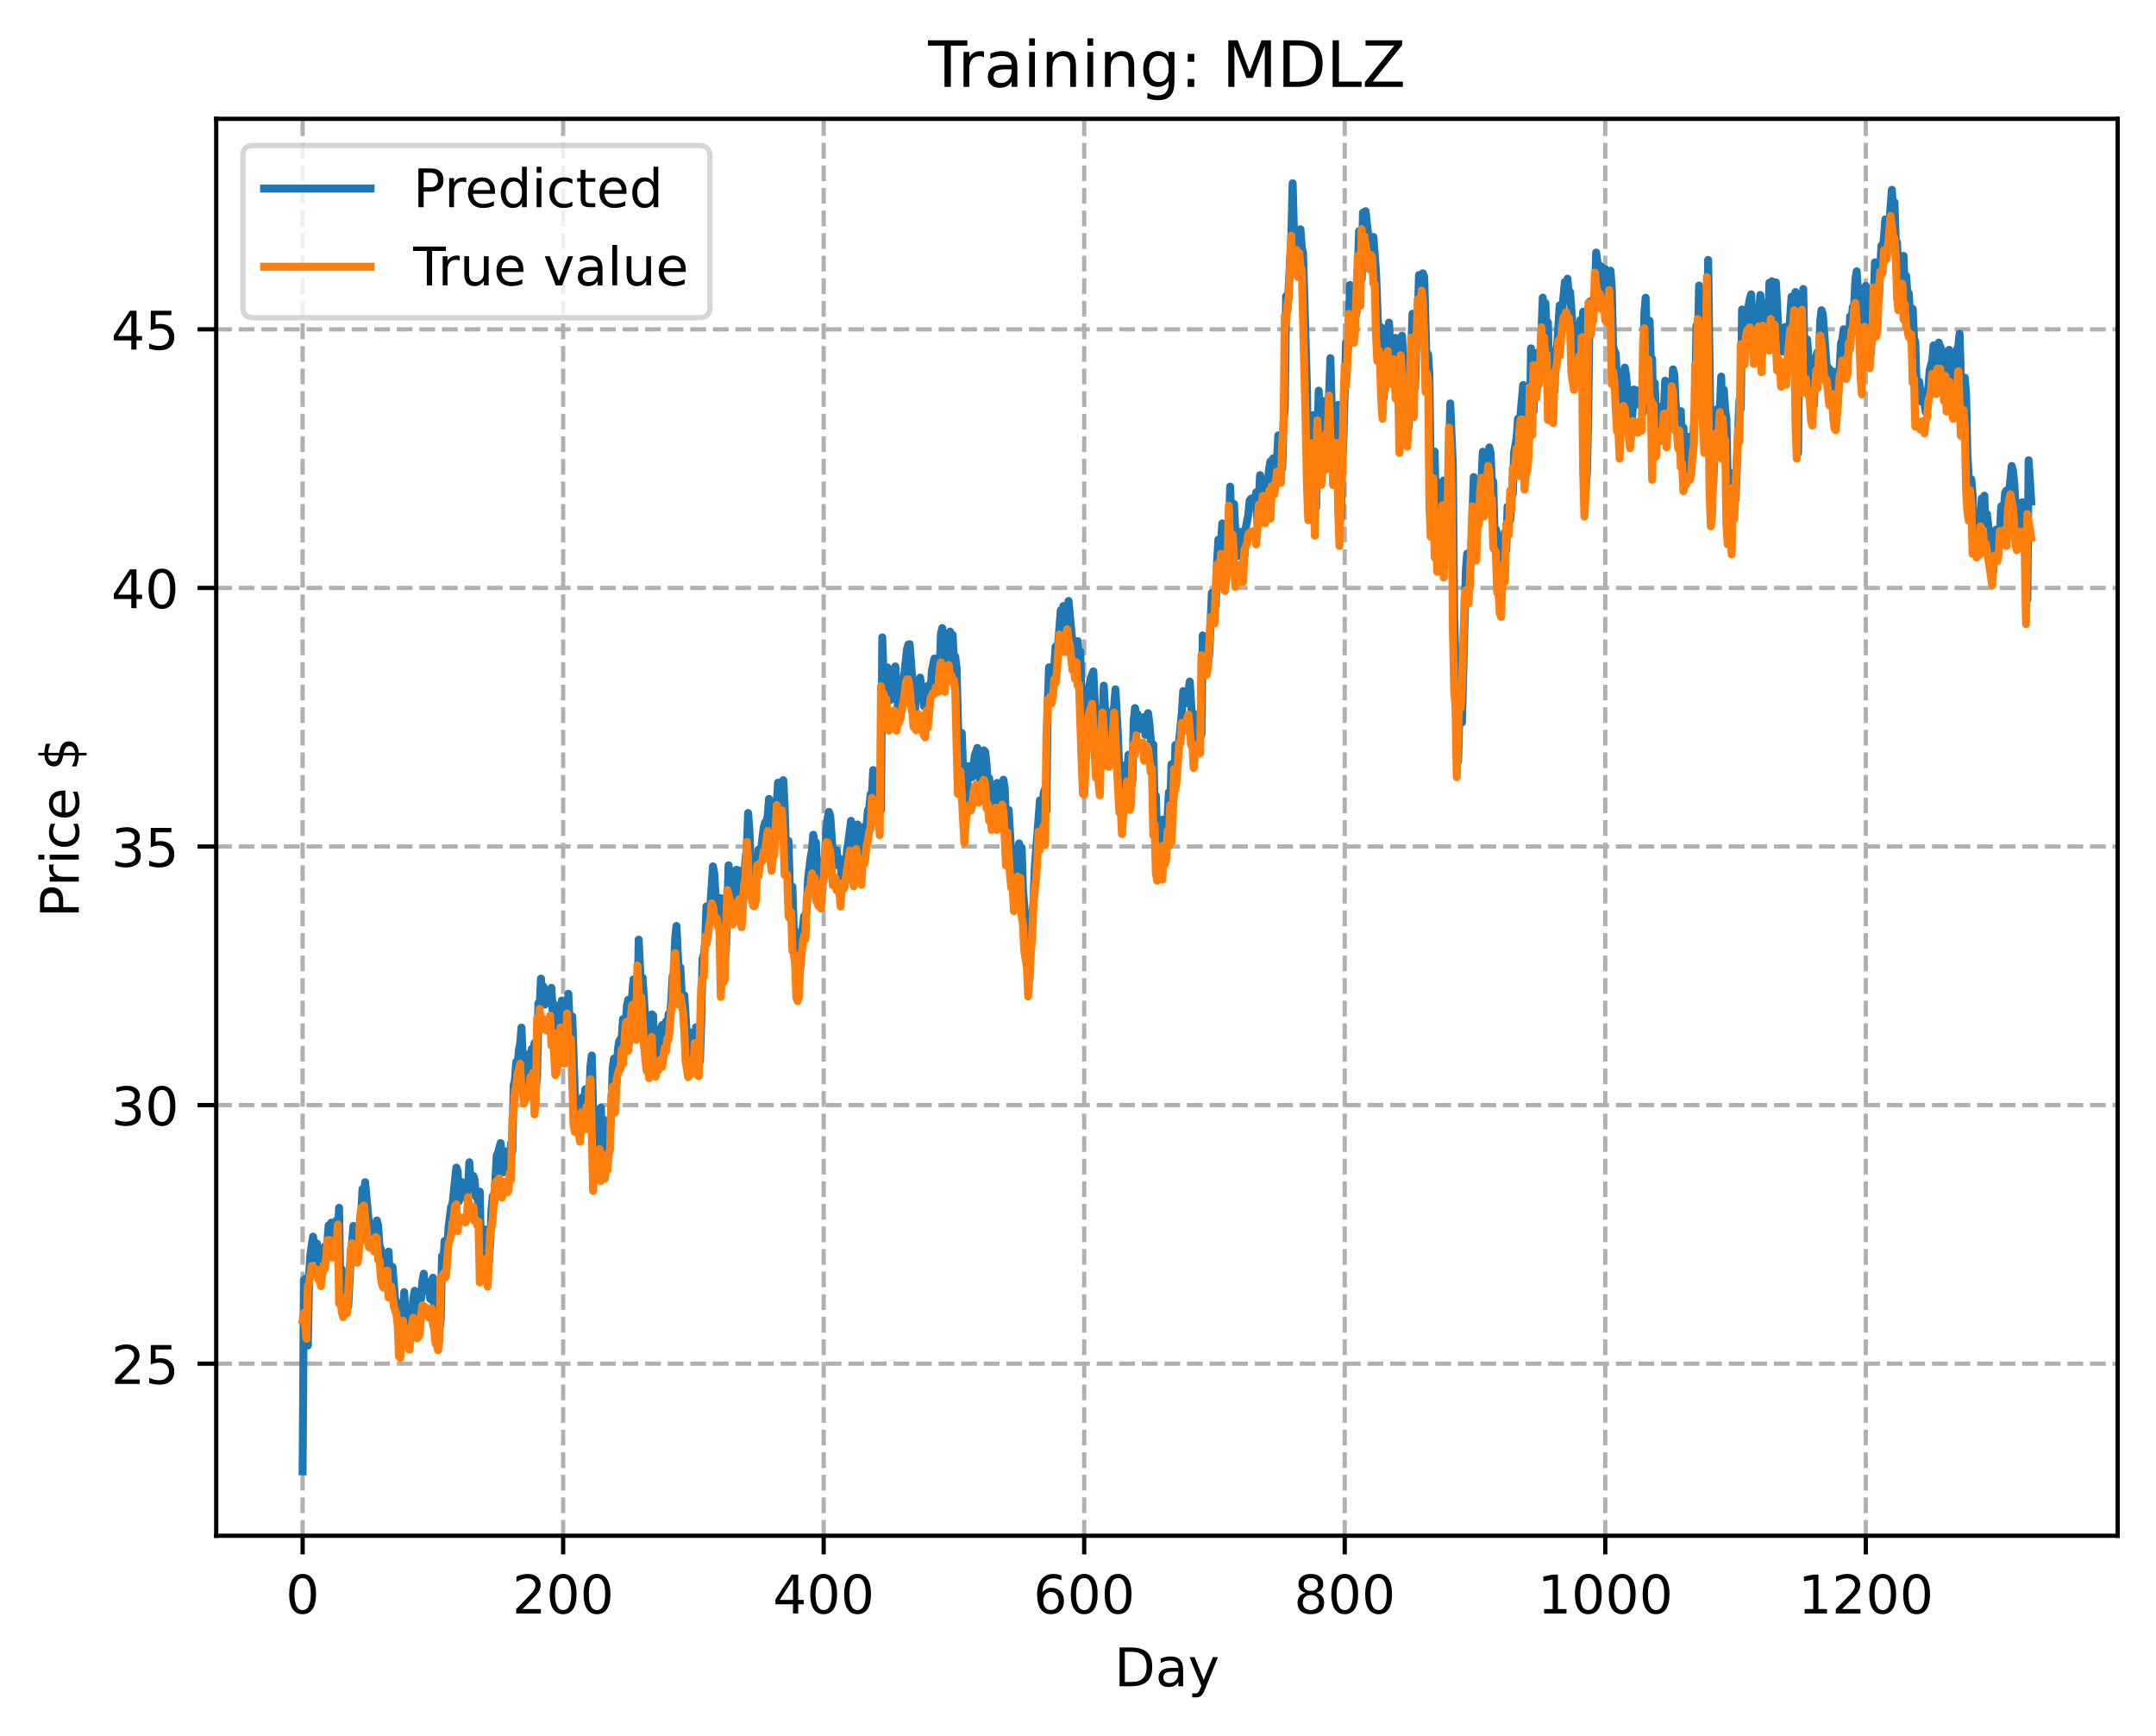 <?xml version="1.0" encoding="utf-8" standalone="no"?>
<!DOCTYPE svg PUBLIC "-//W3C//DTD SVG 1.1//EN"
  "http://www.w3.org/Graphics/SVG/1.1/DTD/svg11.dtd">
<!-- Created with matplotlib (https://matplotlib.org/) -->
<svg height="325.986pt" version="1.1" viewBox="0 0 404.923 325.986" width="404.923pt" xmlns="http://www.w3.org/2000/svg" xmlns:xlink="http://www.w3.org/1999/xlink">
 <defs>
  <style type="text/css">
*{stroke-linecap:butt;stroke-linejoin:round;}
  </style>
 </defs>
 <g id="figure_1">
  <g id="patch_1">
   <path d="M 0 325.986 
L 404.923 325.986 
L 404.923 0 
L 0 0 
z
" style="fill:#ffffff;"/>
  </g>
  <g id="axes_1">
   <g id="patch_2">
    <path d="M 40.603 288.43 
L 397.723 288.43 
L 397.723 22.318 
L 40.603 22.318 
z
" style="fill:#ffffff;"/>
   </g>
   <g id="matplotlib.axis_1">
    <g id="xtick_1">
     <g id="line2d_1">
      <path clip-path="url(#p6d3649bf53)" d="M 56.836 288.43 
L 56.836 22.318 
" style="fill:none;stroke:#b0b0b0;stroke-dasharray:2.96,1.28;stroke-dashoffset:0;stroke-width:0.8;"/>
     </g>
     <g id="line2d_2">
      <defs>
       <path d="M 0 0 
L 0 3.5 
" id="m94d984d694" style="stroke:#000000;stroke-width:0.8;"/>
      </defs>
      <g>
       <use style="stroke:#000000;stroke-width:0.8;" x="56.836" xlink:href="#m94d984d694" y="288.43"/>
      </g>
     </g>
     <g id="text_1">
      <!-- 0 -->
      <defs>
       <path d="M 31.781 66.406 
Q 24.172 66.406 20.328 58.906 
Q 16.5 51.422 16.5 36.375 
Q 16.5 21.391 20.328 13.891 
Q 24.172 6.391 31.781 6.391 
Q 39.453 6.391 43.281 13.891 
Q 47.125 21.391 47.125 36.375 
Q 47.125 51.422 43.281 58.906 
Q 39.453 66.406 31.781 66.406 
z
M 31.781 74.219 
Q 44.047 74.219 50.516 64.516 
Q 56.984 54.828 56.984 36.375 
Q 56.984 17.969 50.516 8.266 
Q 44.047 -1.422 31.781 -1.422 
Q 19.531 -1.422 13.062 8.266 
Q 6.594 17.969 6.594 36.375 
Q 6.594 54.828 13.062 64.516 
Q 19.531 74.219 31.781 74.219 
z
" id="DejaVuSans-48"/>
      </defs>
      <g transform="translate(53.655 303.029)scale(0.1 -0.1)">
       <use xlink:href="#DejaVuSans-48"/>
      </g>
     </g>
    </g>
    <g id="xtick_2">
     <g id="line2d_3">
      <path clip-path="url(#p6d3649bf53)" d="M 105.766 288.43 
L 105.766 22.318 
" style="fill:none;stroke:#b0b0b0;stroke-dasharray:2.96,1.28;stroke-dashoffset:0;stroke-width:0.8;"/>
     </g>
     <g id="line2d_4">
      <g>
       <use style="stroke:#000000;stroke-width:0.8;" x="105.766" xlink:href="#m94d984d694" y="288.43"/>
      </g>
     </g>
     <g id="text_2">
      <!-- 200 -->
      <defs>
       <path d="M 19.188 8.297 
L 53.609 8.297 
L 53.609 0 
L 7.328 0 
L 7.328 8.297 
Q 12.938 14.109 22.625 23.891 
Q 32.328 33.688 34.812 36.531 
Q 39.547 41.844 41.422 45.531 
Q 43.312 49.219 43.312 52.781 
Q 43.312 58.594 39.234 62.25 
Q 35.156 65.922 28.609 65.922 
Q 23.969 65.922 18.812 64.312 
Q 13.672 62.703 7.812 59.422 
L 7.812 69.391 
Q 13.766 71.781 18.938 73 
Q 24.125 74.219 28.422 74.219 
Q 39.75 74.219 46.484 68.547 
Q 53.219 62.891 53.219 53.422 
Q 53.219 48.922 51.531 44.891 
Q 49.859 40.875 45.406 35.406 
Q 44.188 33.984 37.641 27.219 
Q 31.109 20.453 19.188 8.297 
z
" id="DejaVuSans-50"/>
      </defs>
      <g transform="translate(96.223 303.029)scale(0.1 -0.1)">
       <use xlink:href="#DejaVuSans-50"/>
       <use x="63.623" xlink:href="#DejaVuSans-48"/>
       <use x="127.246" xlink:href="#DejaVuSans-48"/>
      </g>
     </g>
    </g>
    <g id="xtick_3">
     <g id="line2d_5">
      <path clip-path="url(#p6d3649bf53)" d="M 154.697 288.43 
L 154.697 22.318 
" style="fill:none;stroke:#b0b0b0;stroke-dasharray:2.96,1.28;stroke-dashoffset:0;stroke-width:0.8;"/>
     </g>
     <g id="line2d_6">
      <g>
       <use style="stroke:#000000;stroke-width:0.8;" x="154.697" xlink:href="#m94d984d694" y="288.43"/>
      </g>
     </g>
     <g id="text_3">
      <!-- 400 -->
      <defs>
       <path d="M 37.797 64.312 
L 12.891 25.391 
L 37.797 25.391 
z
M 35.203 72.906 
L 47.609 72.906 
L 47.609 25.391 
L 58.016 25.391 
L 58.016 17.188 
L 47.609 17.188 
L 47.609 0 
L 37.797 0 
L 37.797 17.188 
L 4.891 17.188 
L 4.891 26.703 
z
" id="DejaVuSans-52"/>
      </defs>
      <g transform="translate(145.153 303.029)scale(0.1 -0.1)">
       <use xlink:href="#DejaVuSans-52"/>
       <use x="63.623" xlink:href="#DejaVuSans-48"/>
       <use x="127.246" xlink:href="#DejaVuSans-48"/>
      </g>
     </g>
    </g>
    <g id="xtick_4">
     <g id="line2d_7">
      <path clip-path="url(#p6d3649bf53)" d="M 203.628 288.43 
L 203.628 22.318 
" style="fill:none;stroke:#b0b0b0;stroke-dasharray:2.96,1.28;stroke-dashoffset:0;stroke-width:0.8;"/>
     </g>
     <g id="line2d_8">
      <g>
       <use style="stroke:#000000;stroke-width:0.8;" x="203.628" xlink:href="#m94d984d694" y="288.43"/>
      </g>
     </g>
     <g id="text_4">
      <!-- 600 -->
      <defs>
       <path d="M 33.016 40.375 
Q 26.375 40.375 22.484 35.828 
Q 18.609 31.297 18.609 23.391 
Q 18.609 15.531 22.484 10.953 
Q 26.375 6.391 33.016 6.391 
Q 39.656 6.391 43.531 10.953 
Q 47.406 15.531 47.406 23.391 
Q 47.406 31.297 43.531 35.828 
Q 39.656 40.375 33.016 40.375 
z
M 52.594 71.297 
L 52.594 62.312 
Q 48.875 64.062 45.094 64.984 
Q 41.312 65.922 37.594 65.922 
Q 27.828 65.922 22.672 59.328 
Q 17.531 52.734 16.797 39.406 
Q 19.672 43.656 24.016 45.922 
Q 28.375 48.188 33.594 48.188 
Q 44.578 48.188 50.953 41.516 
Q 57.328 34.859 57.328 23.391 
Q 57.328 12.156 50.688 5.359 
Q 44.047 -1.422 33.016 -1.422 
Q 20.359 -1.422 13.672 8.266 
Q 6.984 17.969 6.984 36.375 
Q 6.984 53.656 15.188 63.938 
Q 23.391 74.219 37.203 74.219 
Q 40.922 74.219 44.703 73.484 
Q 48.484 72.75 52.594 71.297 
z
" id="DejaVuSans-54"/>
      </defs>
      <g transform="translate(194.084 303.029)scale(0.1 -0.1)">
       <use xlink:href="#DejaVuSans-54"/>
       <use x="63.623" xlink:href="#DejaVuSans-48"/>
       <use x="127.246" xlink:href="#DejaVuSans-48"/>
      </g>
     </g>
    </g>
    <g id="xtick_5">
     <g id="line2d_9">
      <path clip-path="url(#p6d3649bf53)" d="M 252.558 288.43 
L 252.558 22.318 
" style="fill:none;stroke:#b0b0b0;stroke-dasharray:2.96,1.28;stroke-dashoffset:0;stroke-width:0.8;"/>
     </g>
     <g id="line2d_10">
      <g>
       <use style="stroke:#000000;stroke-width:0.8;" x="252.558" xlink:href="#m94d984d694" y="288.43"/>
      </g>
     </g>
     <g id="text_5">
      <!-- 800 -->
      <defs>
       <path d="M 31.781 34.625 
Q 24.75 34.625 20.719 30.859 
Q 16.703 27.094 16.703 20.516 
Q 16.703 13.922 20.719 10.156 
Q 24.75 6.391 31.781 6.391 
Q 38.812 6.391 42.859 10.172 
Q 46.922 13.969 46.922 20.516 
Q 46.922 27.094 42.891 30.859 
Q 38.875 34.625 31.781 34.625 
z
M 21.922 38.812 
Q 15.578 40.375 12.031 44.719 
Q 8.5 49.078 8.5 55.328 
Q 8.5 64.062 14.719 69.141 
Q 20.953 74.219 31.781 74.219 
Q 42.672 74.219 48.875 69.141 
Q 55.078 64.062 55.078 55.328 
Q 55.078 49.078 51.531 44.719 
Q 48 40.375 41.703 38.812 
Q 48.828 37.156 52.797 32.312 
Q 56.781 27.484 56.781 20.516 
Q 56.781 9.906 50.312 4.234 
Q 43.844 -1.422 31.781 -1.422 
Q 19.734 -1.422 13.25 4.234 
Q 6.781 9.906 6.781 20.516 
Q 6.781 27.484 10.781 32.312 
Q 14.797 37.156 21.922 38.812 
z
M 18.312 54.391 
Q 18.312 48.734 21.844 45.562 
Q 25.391 42.391 31.781 42.391 
Q 38.141 42.391 41.719 45.562 
Q 45.312 48.734 45.312 54.391 
Q 45.312 60.062 41.719 63.234 
Q 38.141 66.406 31.781 66.406 
Q 25.391 66.406 21.844 63.234 
Q 18.312 60.062 18.312 54.391 
z
" id="DejaVuSans-56"/>
      </defs>
      <g transform="translate(243.015 303.029)scale(0.1 -0.1)">
       <use xlink:href="#DejaVuSans-56"/>
       <use x="63.623" xlink:href="#DejaVuSans-48"/>
       <use x="127.246" xlink:href="#DejaVuSans-48"/>
      </g>
     </g>
    </g>
    <g id="xtick_6">
     <g id="line2d_11">
      <path clip-path="url(#p6d3649bf53)" d="M 301.489 288.43 
L 301.489 22.318 
" style="fill:none;stroke:#b0b0b0;stroke-dasharray:2.96,1.28;stroke-dashoffset:0;stroke-width:0.8;"/>
     </g>
     <g id="line2d_12">
      <g>
       <use style="stroke:#000000;stroke-width:0.8;" x="301.489" xlink:href="#m94d984d694" y="288.43"/>
      </g>
     </g>
     <g id="text_6">
      <!-- 1000 -->
      <defs>
       <path d="M 12.406 8.297 
L 28.516 8.297 
L 28.516 63.922 
L 10.984 60.406 
L 10.984 69.391 
L 28.422 72.906 
L 38.281 72.906 
L 38.281 8.297 
L 54.391 8.297 
L 54.391 0 
L 12.406 0 
z
" id="DejaVuSans-49"/>
      </defs>
      <g transform="translate(288.764 303.029)scale(0.1 -0.1)">
       <use xlink:href="#DejaVuSans-49"/>
       <use x="63.623" xlink:href="#DejaVuSans-48"/>
       <use x="127.246" xlink:href="#DejaVuSans-48"/>
       <use x="190.869" xlink:href="#DejaVuSans-48"/>
      </g>
     </g>
    </g>
    <g id="xtick_7">
     <g id="line2d_13">
      <path clip-path="url(#p6d3649bf53)" d="M 350.419 288.43 
L 350.419 22.318 
" style="fill:none;stroke:#b0b0b0;stroke-dasharray:2.96,1.28;stroke-dashoffset:0;stroke-width:0.8;"/>
     </g>
     <g id="line2d_14">
      <g>
       <use style="stroke:#000000;stroke-width:0.8;" x="350.419" xlink:href="#m94d984d694" y="288.43"/>
      </g>
     </g>
     <g id="text_7">
      <!-- 1200 -->
      <g transform="translate(337.694 303.029)scale(0.1 -0.1)">
       <use xlink:href="#DejaVuSans-49"/>
       <use x="63.623" xlink:href="#DejaVuSans-50"/>
       <use x="127.246" xlink:href="#DejaVuSans-48"/>
       <use x="190.869" xlink:href="#DejaVuSans-48"/>
      </g>
     </g>
    </g>
    <g id="text_8">
     <!-- Day -->
     <defs>
      <path d="M 19.672 64.797 
L 19.672 8.109 
L 31.594 8.109 
Q 46.688 8.109 53.688 14.938 
Q 60.688 21.781 60.688 36.531 
Q 60.688 51.172 53.688 57.984 
Q 46.688 64.797 31.594 64.797 
z
M 9.812 72.906 
L 30.078 72.906 
Q 51.266 72.906 61.172 64.094 
Q 71.094 55.281 71.094 36.531 
Q 71.094 17.672 61.125 8.828 
Q 51.172 0 30.078 0 
L 9.812 0 
z
" id="DejaVuSans-68"/>
      <path d="M 34.281 27.484 
Q 23.391 27.484 19.188 25 
Q 14.984 22.516 14.984 16.5 
Q 14.984 11.719 18.141 8.906 
Q 21.297 6.109 26.703 6.109 
Q 34.188 6.109 38.703 11.406 
Q 43.219 16.703 43.219 25.484 
L 43.219 27.484 
z
M 52.203 31.203 
L 52.203 0 
L 43.219 0 
L 43.219 8.297 
Q 40.141 3.328 35.547 0.953 
Q 30.953 -1.422 24.312 -1.422 
Q 15.922 -1.422 10.953 3.297 
Q 6 8.016 6 15.922 
Q 6 25.141 12.172 29.828 
Q 18.359 34.516 30.609 34.516 
L 43.219 34.516 
L 43.219 35.406 
Q 43.219 41.609 39.141 45 
Q 35.062 48.391 27.688 48.391 
Q 23 48.391 18.547 47.266 
Q 14.109 46.141 10.016 43.891 
L 10.016 52.203 
Q 14.938 54.109 19.578 55.047 
Q 24.219 56 28.609 56 
Q 40.484 56 46.344 49.844 
Q 52.203 43.703 52.203 31.203 
z
" id="DejaVuSans-97"/>
      <path d="M 32.172 -5.078 
Q 28.375 -14.844 24.75 -17.812 
Q 21.141 -20.797 15.094 -20.797 
L 7.906 -20.797 
L 7.906 -13.281 
L 13.188 -13.281 
Q 16.891 -13.281 18.938 -11.516 
Q 21 -9.766 23.484 -3.219 
L 25.094 0.875 
L 2.984 54.688 
L 12.5 54.688 
L 29.594 11.922 
L 46.688 54.688 
L 56.203 54.688 
z
" id="DejaVuSans-121"/>
     </defs>
     <g transform="translate(209.29 316.707)scale(0.1 -0.1)">
      <use xlink:href="#DejaVuSans-68"/>
      <use x="77.002" xlink:href="#DejaVuSans-97"/>
      <use x="138.281" xlink:href="#DejaVuSans-121"/>
     </g>
    </g>
   </g>
   <g id="matplotlib.axis_2">
    <g id="ytick_1">
     <g id="line2d_15">
      <path clip-path="url(#p6d3649bf53)" d="M 40.603 256.114 
L 397.723 256.114 
" style="fill:none;stroke:#b0b0b0;stroke-dasharray:2.96,1.28;stroke-dashoffset:0;stroke-width:0.8;"/>
     </g>
     <g id="line2d_16">
      <defs>
       <path d="M 0 0 
L -3.5 0 
" id="m53575ea9b1" style="stroke:#000000;stroke-width:0.8;"/>
      </defs>
      <g>
       <use style="stroke:#000000;stroke-width:0.8;" x="40.603" xlink:href="#m53575ea9b1" y="256.114"/>
      </g>
     </g>
     <g id="text_9">
      <!-- 25 -->
      <defs>
       <path d="M 10.797 72.906 
L 49.516 72.906 
L 49.516 64.594 
L 19.828 64.594 
L 19.828 46.734 
Q 21.969 47.469 24.109 47.828 
Q 26.266 48.188 28.422 48.188 
Q 40.625 48.188 47.75 41.5 
Q 54.891 34.812 54.891 23.391 
Q 54.891 11.625 47.562 5.094 
Q 40.234 -1.422 26.906 -1.422 
Q 22.312 -1.422 17.547 -0.641 
Q 12.797 0.141 7.719 1.703 
L 7.719 11.625 
Q 12.109 9.234 16.797 8.062 
Q 21.484 6.891 26.703 6.891 
Q 35.156 6.891 40.078 11.328 
Q 45.016 15.766 45.016 23.391 
Q 45.016 31 40.078 35.438 
Q 35.156 39.891 26.703 39.891 
Q 22.75 39.891 18.812 39.016 
Q 14.891 38.141 10.797 36.281 
z
" id="DejaVuSans-53"/>
      </defs>
      <g transform="translate(20.878 259.914)scale(0.1 -0.1)">
       <use xlink:href="#DejaVuSans-50"/>
       <use x="63.623" xlink:href="#DejaVuSans-53"/>
      </g>
     </g>
    </g>
    <g id="ytick_2">
     <g id="line2d_17">
      <path clip-path="url(#p6d3649bf53)" d="M 40.603 207.549 
L 397.723 207.549 
" style="fill:none;stroke:#b0b0b0;stroke-dasharray:2.96,1.28;stroke-dashoffset:0;stroke-width:0.8;"/>
     </g>
     <g id="line2d_18">
      <g>
       <use style="stroke:#000000;stroke-width:0.8;" x="40.603" xlink:href="#m53575ea9b1" y="207.549"/>
      </g>
     </g>
     <g id="text_10">
      <!-- 30 -->
      <defs>
       <path d="M 40.578 39.312 
Q 47.656 37.797 51.625 33 
Q 55.609 28.219 55.609 21.188 
Q 55.609 10.406 48.188 4.484 
Q 40.766 -1.422 27.094 -1.422 
Q 22.516 -1.422 17.656 -0.516 
Q 12.797 0.391 7.625 2.203 
L 7.625 11.719 
Q 11.719 9.328 16.594 8.109 
Q 21.484 6.891 26.812 6.891 
Q 36.078 6.891 40.938 10.547 
Q 45.797 14.203 45.797 21.188 
Q 45.797 27.641 41.281 31.266 
Q 36.766 34.906 28.719 34.906 
L 20.219 34.906 
L 20.219 43.016 
L 29.109 43.016 
Q 36.375 43.016 40.234 45.922 
Q 44.094 48.828 44.094 54.297 
Q 44.094 59.906 40.109 62.906 
Q 36.141 65.922 28.719 65.922 
Q 24.656 65.922 20.016 65.031 
Q 15.375 64.156 9.812 62.312 
L 9.812 71.094 
Q 15.438 72.656 20.344 73.438 
Q 25.25 74.219 29.594 74.219 
Q 40.828 74.219 47.359 69.109 
Q 53.906 64.016 53.906 55.328 
Q 53.906 49.266 50.438 45.094 
Q 46.969 40.922 40.578 39.312 
z
" id="DejaVuSans-51"/>
      </defs>
      <g transform="translate(20.878 211.348)scale(0.1 -0.1)">
       <use xlink:href="#DejaVuSans-51"/>
       <use x="63.623" xlink:href="#DejaVuSans-48"/>
      </g>
     </g>
    </g>
    <g id="ytick_3">
     <g id="line2d_19">
      <path clip-path="url(#p6d3649bf53)" d="M 40.603 158.984 
L 397.723 158.984 
" style="fill:none;stroke:#b0b0b0;stroke-dasharray:2.96,1.28;stroke-dashoffset:0;stroke-width:0.8;"/>
     </g>
     <g id="line2d_20">
      <g>
       <use style="stroke:#000000;stroke-width:0.8;" x="40.603" xlink:href="#m53575ea9b1" y="158.984"/>
      </g>
     </g>
     <g id="text_11">
      <!-- 35 -->
      <g transform="translate(20.878 162.783)scale(0.1 -0.1)">
       <use xlink:href="#DejaVuSans-51"/>
       <use x="63.623" xlink:href="#DejaVuSans-53"/>
      </g>
     </g>
    </g>
    <g id="ytick_4">
     <g id="line2d_21">
      <path clip-path="url(#p6d3649bf53)" d="M 40.603 110.418 
L 397.723 110.418 
" style="fill:none;stroke:#b0b0b0;stroke-dasharray:2.96,1.28;stroke-dashoffset:0;stroke-width:0.8;"/>
     </g>
     <g id="line2d_22">
      <g>
       <use style="stroke:#000000;stroke-width:0.8;" x="40.603" xlink:href="#m53575ea9b1" y="110.418"/>
      </g>
     </g>
     <g id="text_12">
      <!-- 40 -->
      <g transform="translate(20.878 114.218)scale(0.1 -0.1)">
       <use xlink:href="#DejaVuSans-52"/>
       <use x="63.623" xlink:href="#DejaVuSans-48"/>
      </g>
     </g>
    </g>
    <g id="ytick_5">
     <g id="line2d_23">
      <path clip-path="url(#p6d3649bf53)" d="M 40.603 61.853 
L 397.723 61.853 
" style="fill:none;stroke:#b0b0b0;stroke-dasharray:2.96,1.28;stroke-dashoffset:0;stroke-width:0.8;"/>
     </g>
     <g id="line2d_24">
      <g>
       <use style="stroke:#000000;stroke-width:0.8;" x="40.603" xlink:href="#m53575ea9b1" y="61.853"/>
      </g>
     </g>
     <g id="text_13">
      <!-- 45 -->
      <g transform="translate(20.878 65.652)scale(0.1 -0.1)">
       <use xlink:href="#DejaVuSans-52"/>
       <use x="63.623" xlink:href="#DejaVuSans-53"/>
      </g>
     </g>
    </g>
    <g id="text_14">
     <!-- Price $ -->
     <defs>
      <path d="M 19.672 64.797 
L 19.672 37.406 
L 32.078 37.406 
Q 38.969 37.406 42.719 40.969 
Q 46.484 44.531 46.484 51.125 
Q 46.484 57.672 42.719 61.234 
Q 38.969 64.797 32.078 64.797 
z
M 9.812 72.906 
L 32.078 72.906 
Q 44.344 72.906 50.609 67.359 
Q 56.891 61.812 56.891 51.125 
Q 56.891 40.328 50.609 34.812 
Q 44.344 29.297 32.078 29.297 
L 19.672 29.297 
L 19.672 0 
L 9.812 0 
z
" id="DejaVuSans-80"/>
      <path d="M 41.109 46.297 
Q 39.594 47.172 37.812 47.578 
Q 36.031 48 33.891 48 
Q 26.266 48 22.188 43.047 
Q 18.109 38.094 18.109 28.812 
L 18.109 0 
L 9.078 0 
L 9.078 54.688 
L 18.109 54.688 
L 18.109 46.188 
Q 20.953 51.172 25.484 53.578 
Q 30.031 56 36.531 56 
Q 37.453 56 38.578 55.875 
Q 39.703 55.766 41.062 55.516 
z
" id="DejaVuSans-114"/>
      <path d="M 9.422 54.688 
L 18.406 54.688 
L 18.406 0 
L 9.422 0 
z
M 9.422 75.984 
L 18.406 75.984 
L 18.406 64.594 
L 9.422 64.594 
z
" id="DejaVuSans-105"/>
      <path d="M 48.781 52.594 
L 48.781 44.188 
Q 44.969 46.297 41.141 47.344 
Q 37.312 48.391 33.406 48.391 
Q 24.656 48.391 19.812 42.844 
Q 14.984 37.312 14.984 27.297 
Q 14.984 17.281 19.812 11.734 
Q 24.656 6.203 33.406 6.203 
Q 37.312 6.203 41.141 7.25 
Q 44.969 8.297 48.781 10.406 
L 48.781 2.094 
Q 45.016 0.344 40.984 -0.531 
Q 36.969 -1.422 32.422 -1.422 
Q 20.062 -1.422 12.781 6.344 
Q 5.516 14.109 5.516 27.297 
Q 5.516 40.672 12.859 48.328 
Q 20.219 56 33.016 56 
Q 37.156 56 41.109 55.141 
Q 45.062 54.297 48.781 52.594 
z
" id="DejaVuSans-99"/>
      <path d="M 56.203 29.594 
L 56.203 25.203 
L 14.891 25.203 
Q 15.484 15.922 20.484 11.062 
Q 25.484 6.203 34.422 6.203 
Q 39.594 6.203 44.453 7.469 
Q 49.312 8.734 54.109 11.281 
L 54.109 2.781 
Q 49.266 0.734 44.188 -0.344 
Q 39.109 -1.422 33.891 -1.422 
Q 20.797 -1.422 13.156 6.188 
Q 5.516 13.812 5.516 26.812 
Q 5.516 40.234 12.766 48.109 
Q 20.016 56 32.328 56 
Q 43.359 56 49.781 48.891 
Q 56.203 41.797 56.203 29.594 
z
M 47.219 32.234 
Q 47.125 39.594 43.094 43.984 
Q 39.062 48.391 32.422 48.391 
Q 24.906 48.391 20.391 44.141 
Q 15.875 39.891 15.188 32.172 
z
" id="DejaVuSans-101"/>
      <path id="DejaVuSans-32"/>
      <path d="M 33.797 -14.703 
L 28.906 -14.703 
L 28.859 0 
Q 23.734 0.094 18.609 1.188 
Q 13.484 2.297 8.297 4.5 
L 8.297 13.281 
Q 13.281 10.156 18.375 8.562 
Q 23.484 6.984 28.906 6.938 
L 28.906 29.203 
Q 18.109 30.953 13.203 35.156 
Q 8.297 39.359 8.297 46.688 
Q 8.297 54.641 13.625 59.219 
Q 18.953 63.812 28.906 64.5 
L 28.906 75.984 
L 33.797 75.984 
L 33.797 64.656 
Q 38.328 64.453 42.578 63.688 
Q 46.828 62.938 50.875 61.625 
L 50.875 53.078 
Q 46.828 55.125 42.547 56.25 
Q 38.281 57.375 33.797 57.562 
L 33.797 36.719 
Q 44.875 35.016 50.094 30.609 
Q 55.328 26.219 55.328 18.609 
Q 55.328 10.359 49.781 5.594 
Q 44.234 0.828 33.797 0.094 
z
M 28.906 37.594 
L 28.906 57.625 
Q 23.25 56.984 20.266 54.391 
Q 17.281 51.812 17.281 47.516 
Q 17.281 43.312 20.031 40.969 
Q 22.797 38.625 28.906 37.594 
z
M 33.797 28.219 
L 33.797 7.078 
Q 39.984 7.906 43.141 10.594 
Q 46.297 13.281 46.297 17.672 
Q 46.297 21.969 43.281 24.5 
Q 40.281 27.047 33.797 28.219 
z
" id="DejaVuSans-36"/>
     </defs>
     <g transform="translate(14.798 172.342)rotate(-90)scale(0.1 -0.1)">
      <use xlink:href="#DejaVuSans-80"/>
      <use x="58.553" xlink:href="#DejaVuSans-114"/>
      <use x="99.666" xlink:href="#DejaVuSans-105"/>
      <use x="127.449" xlink:href="#DejaVuSans-99"/>
      <use x="182.43" xlink:href="#DejaVuSans-101"/>
      <use x="243.953" xlink:href="#DejaVuSans-32"/>
      <use x="275.74" xlink:href="#DejaVuSans-36"/>
     </g>
    </g>
   </g>
   <g id="line2d_25">
    <path clip-path="url(#p6d3649bf53)" d="M 56.836 276.334 
L 57.081 240.409 
L 57.325 240.209 
L 57.57 248.857 
L 57.814 252.71 
L 58.059 239.464 
L 58.304 235.566 
L 58.793 232.255 
L 59.038 235.03 
L 59.282 236.342 
L 59.527 233.541 
L 60.016 237.722 
L 60.261 236.087 
L 60.506 239.149 
L 60.995 234.087 
L 61.24 236.398 
L 61.729 230.139 
L 61.974 232.499 
L 62.218 229.633 
L 62.463 231.43 
L 62.708 234.125 
L 62.952 230.749 
L 63.197 229.208 
L 63.441 231.82 
L 63.686 226.843 
L 63.931 243.17 
L 64.175 238.382 
L 64.42 242.644 
L 64.665 244.234 
L 64.909 240.559 
L 65.399 245.414 
L 65.888 236.055 
L 66.377 230.239 
L 66.622 231.196 
L 66.867 232.789 
L 67.111 233.254 
L 67.356 234.746 
L 67.601 232.937 
L 68.09 223.297 
L 68.335 225.649 
L 68.579 222.043 
L 69.313 230.147 
L 69.802 231.422 
L 70.047 231.572 
L 70.292 229.912 
L 70.536 231.724 
L 70.781 229.226 
L 71.026 230.204 
L 71.27 234.052 
L 71.515 234.581 
L 71.76 237.719 
L 72.004 238.604 
L 72.249 239.034 
L 72.494 237.398 
L 72.738 238.304 
L 72.983 235.071 
L 73.228 241.055 
L 73.472 238.888 
L 73.717 237.935 
L 74.206 244.12 
L 74.451 244.537 
L 74.696 244.724 
L 74.94 246.297 
L 75.185 250.582 
L 75.429 252.781 
L 75.919 242.688 
L 76.163 247.645 
L 76.408 248.754 
L 76.653 246.117 
L 76.897 247.556 
L 77.142 249.894 
L 77.631 243.816 
L 77.876 242.43 
L 78.121 245.36 
L 78.365 243.43 
L 78.61 246.706 
L 79.099 243.663 
L 79.344 240.523 
L 79.589 239.223 
L 79.833 242.502 
L 80.078 240.689 
L 80.323 242.039 
L 80.567 240.848 
L 80.812 243.969 
L 81.301 239.966 
L 81.546 245.928 
L 81.79 246.45 
L 82.035 247.682 
L 82.28 249.728 
L 82.524 249.832 
L 82.769 247.863 
L 83.014 235.919 
L 83.258 237.261 
L 83.503 233.07 
L 83.992 235.665 
L 84.237 230.574 
L 84.726 226.674 
L 84.971 226.273 
L 85.705 219.294 
L 85.95 219.896 
L 86.194 225.618 
L 86.684 222.003 
L 86.928 223.505 
L 87.173 222.941 
L 87.417 222.913 
L 87.662 225.161 
L 87.907 222.626 
L 88.151 218.297 
L 88.396 222.754 
L 88.641 221.081 
L 88.885 220.847 
L 89.13 221.536 
L 89.375 224.748 
L 89.619 224.878 
L 89.864 226.014 
L 90.109 223.803 
L 90.353 236.734 
L 90.843 232.295 
L 91.087 230.929 
L 91.332 234.666 
L 91.577 234.754 
L 91.821 237.146 
L 92.066 233.395 
L 92.311 227.125 
L 92.555 224.625 
L 92.8 225.979 
L 93.289 217.041 
L 93.534 216.504 
L 94.023 214.696 
L 94.512 220.181 
L 94.757 217.533 
L 95.002 216.244 
L 95.246 219.578 
L 95.491 219.996 
L 95.736 219.657 
L 95.98 214.705 
L 96.225 216.278 
L 96.47 203.884 
L 96.714 202.788 
L 96.959 199.431 
L 97.204 200.344 
L 97.448 197.243 
L 97.693 196.047 
L 97.938 193.001 
L 98.182 198.788 
L 98.427 199.966 
L 98.672 203.633 
L 98.916 199.467 
L 99.161 201.365 
L 99.405 197.924 
L 99.65 198.615 
L 99.895 196.966 
L 100.139 199.526 
L 100.384 195.905 
L 100.629 204.381 
L 100.873 202.203 
L 101.118 188.415 
L 101.363 188.612 
L 101.607 183.79 
L 101.852 188.277 
L 102.097 185.316 
L 102.341 188.671 
L 102.586 187.916 
L 102.831 188.097 
L 103.075 187.334 
L 103.32 187.673 
L 103.565 185.532 
L 103.809 190.166 
L 104.054 188.561 
L 104.543 196.703 
L 104.788 197.176 
L 105.522 187.906 
L 106.011 189.384 
L 106.256 194.321 
L 106.5 192.916 
L 106.745 186.641 
L 106.99 192.088 
L 107.234 195.024 
L 107.479 190.901 
L 107.968 205.541 
L 108.213 208.074 
L 108.458 208.295 
L 108.702 208.228 
L 109.192 210.435 
L 109.436 206.048 
L 109.681 207.675 
L 109.926 204.588 
L 110.17 207.776 
L 110.415 204.361 
L 110.66 206.305 
L 110.904 200.128 
L 111.149 198.235 
L 111.638 218.693 
L 111.883 214.923 
L 112.127 216.575 
L 112.372 215.342 
L 112.617 213.467 
L 112.861 208.019 
L 113.106 215.544 
L 113.351 210.285 
L 113.595 214.872 
L 113.84 216.999 
L 114.085 213.845 
L 114.329 214.284 
L 114.574 212.303 
L 114.819 208.679 
L 115.063 200.684 
L 115.308 198.812 
L 115.553 200.184 
L 115.797 203.483 
L 116.042 197.209 
L 116.287 195.557 
L 116.531 195.217 
L 116.776 194.682 
L 117.02 191.383 
L 117.265 194.267 
L 117.51 192.311 
L 117.754 188.872 
L 117.999 187.76 
L 118.244 191.199 
L 118.488 189.761 
L 118.978 183.95 
L 119.222 188.532 
L 119.467 185.607 
L 119.712 189.917 
L 119.956 176.481 
L 120.446 186.67 
L 120.69 183.642 
L 121.669 198.721 
L 121.914 194.164 
L 122.158 196.928 
L 122.403 190.509 
L 122.648 190.711 
L 122.892 197.196 
L 123.626 200.109 
L 124.115 193.264 
L 124.36 192.51 
L 124.605 194.863 
L 125.094 191.854 
L 125.339 192.642 
L 125.583 190.43 
L 125.828 190.655 
L 126.073 188.199 
L 126.317 183.332 
L 126.562 183.005 
L 126.807 176.248 
L 127.051 173.916 
L 127.541 184.108 
L 127.785 181.693 
L 128.03 186.69 
L 128.275 187 
L 128.519 186.939 
L 129.253 198.473 
L 129.498 198.147 
L 129.742 193.924 
L 129.987 197.432 
L 130.232 197.395 
L 130.476 196.906 
L 130.721 192.933 
L 130.966 194.259 
L 131.455 199.349 
L 131.7 191.795 
L 131.944 180.138 
L 132.189 179.258 
L 132.434 177.183 
L 132.678 170.227 
L 132.923 171.836 
L 133.168 170.515 
L 133.412 170.219 
L 133.902 162.725 
L 134.146 164.003 
L 134.391 168.087 
L 134.636 168.991 
L 134.88 168.59 
L 135.125 169.725 
L 135.369 168.687 
L 135.614 180.555 
L 135.859 177.345 
L 136.103 180.29 
L 136.348 178.529 
L 136.837 162.508 
L 137.082 164.64 
L 137.327 164.699 
L 137.571 168.045 
L 137.816 168.716 
L 138.305 163.355 
L 138.55 166.048 
L 138.795 163.497 
L 139.039 164.481 
L 139.284 169.71 
L 139.529 169.837 
L 140.018 161.154 
L 140.263 159.521 
L 140.507 152.701 
L 140.752 156.002 
L 140.996 162.185 
L 141.241 162.588 
L 141.486 164.72 
L 141.73 165.768 
L 141.975 165.133 
L 142.22 163.938 
L 142.464 159.563 
L 142.709 161.372 
L 143.443 155.427 
L 143.688 154.471 
L 143.932 154.441 
L 144.177 153.225 
L 144.422 150.059 
L 144.666 155.501 
L 144.911 156.46 
L 145.156 159.648 
L 145.645 154.415 
L 146.134 146.988 
L 146.379 153.371 
L 146.624 152.71 
L 146.868 148.402 
L 147.113 146.525 
L 147.357 151.273 
L 147.602 159.214 
L 148.091 157.929 
L 148.336 166.332 
L 148.581 167.523 
L 148.825 166.545 
L 149.07 174.597 
L 149.315 174.831 
L 149.804 181.999 
L 150.049 182.432 
L 150.293 181.984 
L 150.538 176.237 
L 151.027 172.048 
L 151.272 172.046 
L 151.517 170.983 
L 151.761 165.06 
L 152.251 160.995 
L 152.495 159.706 
L 152.74 156.769 
L 152.984 158.383 
L 153.229 158.191 
L 153.474 163.129 
L 153.718 164.195 
L 153.963 166.013 
L 154.208 164.274 
L 154.452 167.325 
L 154.697 161.975 
L 154.942 160.968 
L 155.186 156.12 
L 155.431 153.727 
L 155.676 152.475 
L 155.92 153.24 
L 156.41 160.146 
L 156.654 162.585 
L 156.899 161.887 
L 157.144 159.678 
L 157.388 162.468 
L 157.633 161.227 
L 157.878 161.632 
L 158.122 165.704 
L 158.367 161.98 
L 158.612 162.761 
L 158.856 162.711 
L 159.101 159.471 
L 159.345 158.046 
L 159.835 154.164 
L 160.324 157.623 
L 160.569 162.062 
L 161.058 154.859 
L 161.547 160.77 
L 161.792 158.149 
L 162.037 160.64 
L 162.281 155.282 
L 162.526 157.46 
L 163.015 152.16 
L 163.26 151.848 
L 163.505 149.195 
L 163.749 149.417 
L 163.994 144.636 
L 164.239 146.18 
L 164.483 146.506 
L 164.728 147.088 
L 165.217 149.529 
L 165.462 152.152 
L 165.706 119.712 
L 165.951 127.392 
L 166.196 126.438 
L 166.44 130.065 
L 166.685 125.347 
L 166.93 126.877 
L 167.174 131.501 
L 167.419 127.837 
L 167.664 129.851 
L 167.908 128.592 
L 168.153 125.159 
L 168.642 132.814 
L 168.887 129.248 
L 169.132 131.39 
L 169.866 126.341 
L 170.355 121.891 
L 170.6 121.067 
L 170.844 120.991 
L 171.823 134.02 
L 172.067 129.236 
L 172.312 130.241 
L 172.801 127.259 
L 173.046 129.014 
L 173.291 129.949 
L 173.535 132.658 
L 173.78 132.744 
L 174.025 132.181 
L 174.269 128.803 
L 174.514 131.61 
L 174.759 130.261 
L 175.003 126.049 
L 175.493 123.679 
L 175.737 125.574 
L 175.982 123.875 
L 176.227 124.186 
L 176.471 126.121 
L 176.716 119.082 
L 176.96 117.963 
L 177.205 124.184 
L 177.45 120.203 
L 177.694 124.528 
L 177.939 120.767 
L 178.184 122.553 
L 178.428 118.617 
L 178.673 121.592 
L 178.918 119.222 
L 179.162 124.064 
L 179.407 123.337 
L 179.652 125.403 
L 180.141 144.201 
L 180.386 139.497 
L 180.63 137.65 
L 180.875 144.34 
L 181.364 152.288 
L 181.609 149.495 
L 181.854 143.889 
L 182.098 146.117 
L 182.343 143.857 
L 182.588 145.965 
L 183.077 141.873 
L 183.566 140.469 
L 183.811 142.454 
L 184.055 146.39 
L 184.3 145.551 
L 184.789 140.937 
L 185.034 141.206 
L 185.279 143.461 
L 185.523 147.37 
L 185.768 146.117 
L 186.013 148.998 
L 186.257 147.3 
L 186.502 150.986 
L 186.747 149.971 
L 186.991 147.335 
L 187.236 147.046 
L 187.481 150.772 
L 187.725 150.57 
L 187.97 148.477 
L 188.215 149.038 
L 188.459 146.447 
L 188.704 148.229 
L 188.948 154.886 
L 189.193 158.122 
L 189.438 152.137 
L 190.172 164.278 
L 190.416 162.273 
L 190.661 167.047 
L 191.395 158.401 
L 191.64 163.862 
L 191.884 159.192 
L 192.129 167.207 
L 192.374 170.073 
L 192.618 174.453 
L 193.108 178.622 
L 193.352 183.943 
L 193.597 175.951 
L 193.842 171.96 
L 194.086 169.884 
L 194.331 163.171 
L 195.309 150.305 
L 195.554 153.193 
L 195.799 152.423 
L 196.043 148.837 
L 196.288 148.122 
L 196.533 152.279 
L 196.777 132.061 
L 197.022 125.328 
L 197.267 127.925 
L 197.511 126.131 
L 197.756 127.537 
L 198.001 125.322 
L 198.245 121.459 
L 198.49 123.993 
L 199.224 114.63 
L 199.469 115.711 
L 199.713 113.827 
L 200.203 117.458 
L 200.447 116.384 
L 200.692 112.874 
L 201.67 123.461 
L 201.915 122.821 
L 202.16 123.716 
L 202.404 120.415 
L 202.649 124.359 
L 202.894 122.351 
L 203.138 132.062 
L 203.628 143.427 
L 203.872 141.846 
L 204.117 139.286 
L 204.362 132.073 
L 204.606 128.674 
L 204.851 127.351 
L 205.34 126.099 
L 206.074 141.686 
L 206.319 138.088 
L 206.563 142.539 
L 206.808 144.027 
L 207.297 128.776 
L 207.787 137.766 
L 208.276 141.735 
L 208.521 141.159 
L 209.01 133.535 
L 209.255 132.639 
L 209.499 129.461 
L 209.989 138.783 
L 210.233 145.345 
L 210.478 147.913 
L 210.723 148.089 
L 210.967 151.697 
L 211.457 143.661 
L 211.701 145.146 
L 211.946 141.756 
L 212.435 147.843 
L 212.68 146.545 
L 212.924 135.38 
L 213.169 132.978 
L 213.414 135.11 
L 213.658 134.121 
L 213.903 136.992 
L 214.148 136.202 
L 214.392 136.118 
L 214.637 135.583 
L 214.882 134.662 
L 215.126 138.029 
L 215.616 133.937 
L 215.86 135.863 
L 216.35 141.503 
L 216.594 139.816 
L 216.839 150.505 
L 217.084 149.444 
L 217.328 158.725 
L 217.573 160.143 
L 217.818 154.066 
L 218.062 158.526 
L 218.307 153.934 
L 218.551 158.768 
L 218.796 153.869 
L 219.041 156.691 
L 219.285 153.493 
L 219.53 148.79 
L 219.775 151.947 
L 220.019 143.544 
L 220.264 151.468 
L 220.509 148.539 
L 220.753 139.912 
L 220.998 143.739 
L 221.977 133.784 
L 222.221 129.789 
L 222.466 130.235 
L 222.711 130.005 
L 222.955 132.07 
L 223.445 128.003 
L 223.934 135.607 
L 224.179 134.018 
L 224.423 138.791 
L 224.668 135.711 
L 224.912 138.582 
L 225.157 138.114 
L 225.402 138.624 
L 225.646 137.897 
L 225.891 119.354 
L 226.136 122.348 
L 226.38 119.555 
L 226.625 120.905 
L 226.87 124.509 
L 227.114 122.955 
L 227.604 111.363 
L 227.848 113.619 
L 228.093 113.371 
L 228.338 113.736 
L 228.582 105.401 
L 228.827 101.349 
L 229.072 105.923 
L 229.561 98.31 
L 229.806 102.488 
L 230.05 103.915 
L 230.295 107.453 
L 230.539 105.464 
L 230.784 100.631 
L 231.029 91.389 
L 231.273 97.673 
L 231.518 98.218 
L 231.763 94.65 
L 232.252 104.41 
L 232.497 104.429 
L 232.986 99.891 
L 233.231 101.166 
L 233.475 100.117 
L 233.72 104.44 
L 233.965 99.155 
L 234.454 96.662 
L 234.699 94.035 
L 234.943 93.674 
L 235.188 93.582 
L 235.433 94.41 
L 235.677 94.632 
L 235.922 92.475 
L 236.167 98.435 
L 236.656 89.242 
L 236.9 90.506 
L 237.145 94.004 
L 237.39 90.489 
L 237.634 92.799 
L 237.879 93.047 
L 238.368 87.892 
L 238.613 86.656 
L 238.858 92.892 
L 239.102 86.098 
L 239.592 90.439 
L 240.081 81.766 
L 240.326 85.33 
L 240.815 87.958 
L 241.06 79.482 
L 241.304 76.394 
L 241.549 55.641 
L 241.794 58.366 
L 242.527 44.55 
L 242.772 34.414 
L 243.017 43.42 
L 243.261 44.146 
L 243.506 48.082 
L 243.751 44.629 
L 243.995 47.367 
L 244.24 43.062 
L 244.485 46.541 
L 244.729 47.537 
L 245.463 72.899 
L 245.708 91.489 
L 245.953 90.293 
L 246.442 78.177 
L 246.687 77.963 
L 246.931 82.603 
L 247.176 95.421 
L 247.665 73.368 
L 247.91 81.121 
L 248.155 75.132 
L 248.399 83.028 
L 248.644 81.135 
L 248.888 77.958 
L 249.133 83.075 
L 249.378 76.55 
L 249.622 73.94 
L 249.867 67.269 
L 250.112 77 
L 250.356 76.333 
L 250.601 86.238 
L 250.846 81.997 
L 251.09 85.991 
L 251.335 76.047 
L 251.824 97.409 
L 252.069 87.181 
L 252.314 82.395 
L 252.803 64.291 
L 253.048 67.405 
L 253.292 63.579 
L 253.537 53.521 
L 253.782 57.096 
L 254.026 56.493 
L 254.271 57.021 
L 254.515 59.498 
L 254.76 58.963 
L 255.249 43.397 
L 255.739 52.458 
L 255.983 39.94 
L 256.228 42.254 
L 256.473 39.667 
L 256.962 44.102 
L 257.207 47.447 
L 257.451 48.027 
L 257.696 45.257 
L 257.941 44.505 
L 258.43 51.033 
L 258.919 63.967 
L 259.164 61.692 
L 259.409 61.483 
L 259.653 70.368 
L 259.898 74.676 
L 260.143 67.656 
L 260.387 69.648 
L 260.632 62.946 
L 260.876 60.595 
L 261.121 66.071 
L 261.366 64.852 
L 261.61 66.887 
L 261.855 67.956 
L 262.1 63.464 
L 262.344 69.84 
L 262.589 64.675 
L 262.834 68.716 
L 263.078 78.084 
L 263.323 63.041 
L 263.568 67.751 
L 264.057 72.005 
L 264.302 67.604 
L 264.546 80.296 
L 264.791 73.924 
L 265.28 58.928 
L 265.525 63.102 
L 265.77 72.831 
L 266.014 63.649 
L 266.259 60.454 
L 266.503 51.662 
L 266.993 55.93 
L 267.237 51.342 
L 267.482 51.988 
L 267.971 69.686 
L 268.216 66.534 
L 268.461 70.395 
L 268.705 89.586 
L 268.95 93.909 
L 269.439 84.8 
L 269.684 97.134 
L 269.929 90.539 
L 270.173 102.717 
L 270.418 92.343 
L 270.663 101.042 
L 270.907 102.087 
L 271.152 90.229 
L 271.397 101.83 
L 271.641 93.162 
L 271.886 94.771 
L 272.131 87.25 
L 272.375 75.766 
L 272.864 87.484 
L 273.109 115.773 
L 273.354 124.192 
L 273.598 127.534 
L 273.843 143.039 
L 274.332 125.984 
L 274.577 135.677 
L 275.311 107.064 
L 275.556 103.976 
L 275.8 106.994 
L 276.045 106.891 
L 276.29 105.114 
L 276.779 89.6 
L 277.024 95.826 
L 277.268 97.64 
L 277.513 98.042 
L 277.758 91.38 
L 278.002 95.336 
L 278.491 84.847 
L 278.981 92.955 
L 279.225 87.545 
L 279.47 89.621 
L 279.715 84.034 
L 279.959 85.132 
L 280.204 90.795 
L 280.449 90.467 
L 280.693 100.492 
L 280.938 99.411 
L 281.183 100.44 
L 281.427 107.797 
L 281.672 106.955 
L 281.917 109.339 
L 282.161 109.258 
L 282.651 100.008 
L 282.895 103.306 
L 283.14 95.136 
L 283.385 95.634 
L 283.629 97.72 
L 283.874 93.382 
L 284.118 92.833 
L 284.363 85.073 
L 284.852 82.166 
L 285.097 78.651 
L 285.342 83.327 
L 285.586 77.614 
L 286.076 72.299 
L 286.32 73.948 
L 286.565 85.784 
L 286.81 85.041 
L 287.054 83.793 
L 287.299 81.151 
L 287.544 65.424 
L 288.033 77.265 
L 288.278 66.32 
L 288.522 72.763 
L 288.767 70.879 
L 289.012 66.645 
L 289.256 66.813 
L 289.501 62.507 
L 289.746 55.903 
L 289.99 60.982 
L 290.235 56.906 
L 290.479 62.468 
L 290.724 60.557 
L 290.969 72.155 
L 291.213 73.9 
L 291.458 73.534 
L 291.703 71.937 
L 291.947 73.378 
L 292.192 65.888 
L 292.437 65.107 
L 292.926 57.352 
L 293.171 62.609 
L 293.415 58.215 
L 293.905 52.961 
L 294.149 53.873 
L 294.394 52.339 
L 294.639 55.643 
L 294.883 54.852 
L 295.862 68.352 
L 296.106 65.344 
L 296.351 66.268 
L 296.84 60.063 
L 297.085 64.098 
L 297.33 58.546 
L 297.574 84.248 
L 297.819 92.062 
L 298.064 88.32 
L 298.308 77.129 
L 298.553 56.662 
L 298.798 57.243 
L 299.042 57.241 
L 299.287 56.003 
L 299.532 56.726 
L 299.776 47.433 
L 300.021 49.396 
L 300.266 49.698 
L 300.51 51.583 
L 300.755 50.075 
L 301 53.96 
L 301.489 50.556 
L 301.734 54.562 
L 301.978 55.556 
L 302.223 55.228 
L 302.467 50.841 
L 302.712 53.985 
L 302.957 65.051 
L 303.201 65.895 
L 303.446 66.312 
L 303.935 76.235 
L 304.18 76.682 
L 304.425 79.696 
L 304.669 72.222 
L 305.159 69.047 
L 305.403 70.563 
L 305.648 73.596 
L 305.893 73.869 
L 306.137 78.66 
L 306.382 79.737 
L 306.627 77.127 
L 306.871 73.157 
L 307.116 75.972 
L 307.361 73.323 
L 307.605 73.864 
L 307.85 75.971 
L 308.094 74.873 
L 308.584 77.462 
L 308.828 58.931 
L 309.073 55.915 
L 309.318 65.472 
L 309.562 64.251 
L 309.807 60.233 
L 310.052 68.215 
L 310.296 67.393 
L 310.541 83.11 
L 310.786 71.956 
L 311.03 79.231 
L 311.275 81.124 
L 311.52 76.911 
L 311.764 79.393 
L 312.254 76.205 
L 312.498 76.899 
L 312.743 71.496 
L 312.988 74.695 
L 313.232 79.983 
L 313.722 72.436 
L 313.966 74.581 
L 314.211 69.376 
L 314.455 70.367 
L 314.7 75.766 
L 314.945 78.709 
L 315.189 77.807 
L 315.434 81.362 
L 315.679 77.217 
L 315.923 83.386 
L 316.168 80.305 
L 316.413 88.96 
L 316.657 85.013 
L 316.902 86.75 
L 317.147 82.04 
L 317.391 83.706 
L 317.636 86.392 
L 317.881 85.888 
L 318.125 80.042 
L 318.37 76.895 
L 318.615 61.114 
L 318.859 65.848 
L 319.104 53.63 
L 319.349 56.203 
L 320.082 73.669 
L 320.327 81.484 
L 320.816 48.812 
L 321.306 85.567 
L 321.55 93.319 
L 321.795 90.461 
L 322.04 81.975 
L 322.284 79.949 
L 322.529 76.85 
L 322.774 78.019 
L 323.018 76.5 
L 323.263 70.729 
L 323.508 80.699 
L 323.752 73.187 
L 323.997 76.906 
L 324.242 78.595 
L 324.486 90.293 
L 324.731 95.629 
L 325.22 92.82 
L 325.465 97.336 
L 325.71 88.756 
L 325.954 93.818 
L 326.688 75.126 
L 326.933 76.827 
L 327.177 58.128 
L 327.422 63.497 
L 327.667 63.226 
L 327.911 65.586 
L 328.156 59 
L 328.645 56.054 
L 328.89 55.278 
L 329.135 60.442 
L 329.379 57.87 
L 329.624 65.184 
L 329.869 60.068 
L 330.113 58.431 
L 330.358 59.534 
L 330.603 55.408 
L 331.092 61.803 
L 331.337 57.241 
L 331.581 56.926 
L 331.826 59.571 
L 332.07 60.417 
L 332.315 53.086 
L 332.56 59.591 
L 332.804 52.825 
L 333.049 57.375 
L 333.294 56.578 
L 333.538 53.045 
L 334.028 62.364 
L 334.272 62.862 
L 334.517 62.356 
L 334.762 66.022 
L 335.006 65.083 
L 335.251 61.426 
L 335.496 65.645 
L 335.74 66.527 
L 336.474 55.725 
L 336.719 55.966 
L 336.964 56.432 
L 337.208 54.852 
L 337.698 85.113 
L 337.942 57.295 
L 338.187 63.316 
L 338.431 60.3 
L 338.676 54.279 
L 338.921 68.756 
L 339.41 63.747 
L 339.655 67.327 
L 339.899 68.394 
L 340.389 75.795 
L 340.633 76.273 
L 341.123 66.906 
L 341.367 66.104 
L 341.612 67.931 
L 341.857 60.286 
L 342.101 58.262 
L 342.346 59.032 
L 343.08 68.829 
L 343.569 69.264 
L 343.814 72.03 
L 344.303 69.781 
L 344.548 73.751 
L 344.792 74.978 
L 345.037 77.767 
L 345.771 64.42 
L 346.016 63.724 
L 346.26 61.83 
L 346.505 64.587 
L 346.75 63.474 
L 346.994 65.949 
L 347.239 65.037 
L 347.484 59.398 
L 347.728 60.658 
L 347.973 57.69 
L 348.218 57.796 
L 348.462 52.456 
L 348.707 50.955 
L 349.196 57.756 
L 349.441 57.403 
L 349.93 68.023 
L 350.175 54.243 
L 350.419 53.684 
L 350.909 61.079 
L 351.153 64.672 
L 351.398 66.24 
L 351.643 59.366 
L 351.887 57.383 
L 352.132 49.267 
L 352.377 52.379 
L 352.621 57.7 
L 352.866 56.177 
L 353.355 46.137 
L 353.6 46.601 
L 353.845 44.416 
L 354.089 41.195 
L 354.334 41.809 
L 354.579 43.589 
L 354.823 42.326 
L 355.313 35.657 
L 355.557 39.706 
L 355.802 37.965 
L 356.046 45.203 
L 356.291 45.559 
L 356.536 51.514 
L 356.78 53.177 
L 357.27 48.89 
L 357.514 48.062 
L 357.759 55.656 
L 358.004 51.842 
L 358.248 55.324 
L 358.493 55.05 
L 358.738 59.299 
L 359.227 58.019 
L 359.472 63.444 
L 359.716 64.264 
L 359.961 72.389 
L 360.206 71.826 
L 360.45 71.683 
L 360.94 75.489 
L 361.184 73.765 
L 361.674 77.397 
L 361.918 74.048 
L 362.163 72.891 
L 362.407 69.622 
L 362.897 67.708 
L 363.141 64.869 
L 363.386 66.829 
L 363.631 66.927 
L 363.875 68.156 
L 364.12 64.343 
L 364.365 65.132 
L 364.609 65.518 
L 364.854 67.352 
L 365.099 66.6 
L 365.343 70.715 
L 365.588 68.072 
L 365.833 71.462 
L 366.077 65.709 
L 366.322 67.808 
L 366.567 74.61 
L 366.811 75.555 
L 367.056 73.903 
L 367.545 65.638 
L 367.79 65.031 
L 368.034 62.685 
L 368.279 70.909 
L 368.524 75.33 
L 368.768 75.159 
L 369.013 70.94 
L 369.258 74.023 
L 369.502 85.382 
L 369.992 93.842 
L 370.236 90.012 
L 370.481 93.011 
L 370.726 100.234 
L 370.97 98.45 
L 371.215 98.065 
L 371.46 101.211 
L 371.704 97.748 
L 371.949 98.619 
L 372.194 93.625 
L 372.438 95.619 
L 372.683 93.1 
L 372.928 100.28 
L 373.172 96.55 
L 374.395 107.162 
L 374.64 101.969 
L 374.885 99.474 
L 375.129 101.869 
L 375.374 102.159 
L 375.619 99.731 
L 375.863 95.092 
L 376.108 97.07 
L 376.353 95.453 
L 376.597 92.513 
L 376.842 92.128 
L 377.087 94.17 
L 377.331 92.528 
L 377.821 87.514 
L 378.065 88.49 
L 378.31 90.802 
L 378.799 99.951 
L 379.044 100.39 
L 379.533 95.15 
L 379.778 94.341 
L 380.022 96.38 
L 380.267 96.806 
L 380.512 101.387 
L 380.756 112.61 
L 381.001 86.447 
L 381.49 94.202 
L 381.49 94.202 
" style="fill:none;stroke:#1f77b4;stroke-linecap:square;stroke-width:1.5;"/>
   </g>
   <g id="line2d_26">
    <path clip-path="url(#p6d3649bf53)" d="M 56.836 247.955 
L 57.081 246.596 
L 57.57 251.452 
L 57.814 241.545 
L 58.059 240.962 
L 58.548 237.757 
L 58.793 237.951 
L 59.038 238.922 
L 59.282 238.34 
L 59.527 239.019 
L 59.772 240.282 
L 60.016 240.282 
L 60.261 241.545 
L 60.75 237.66 
L 60.995 238.34 
L 61.24 236.591 
L 61.484 232.9 
L 61.729 233.774 
L 61.974 232.9 
L 62.218 234.163 
L 62.463 236.203 
L 62.708 235.134 
L 62.952 233.094 
L 63.197 234.163 
L 63.441 229.986 
L 63.686 244.847 
L 63.931 243.39 
L 64.175 246.207 
L 64.42 247.373 
L 64.665 243.876 
L 65.154 246.693 
L 65.888 234.551 
L 66.133 233.483 
L 66.377 234.357 
L 66.622 236.106 
L 67.111 237.174 
L 67.356 236.203 
L 67.601 228.724 
L 67.845 226.878 
L 68.09 228.626 
L 68.335 226.392 
L 69.069 233.192 
L 69.313 234.26 
L 70.047 234.551 
L 70.292 235.037 
L 70.536 232.317 
L 70.781 232.609 
L 71.026 236.591 
L 71.27 236.688 
L 71.515 239.796 
L 71.76 241.253 
L 72.004 241.836 
L 72.249 240.574 
L 72.494 241.059 
L 72.738 238.631 
L 72.983 243.682 
L 73.472 241.642 
L 73.962 245.333 
L 74.451 246.79 
L 74.696 248.927 
L 74.94 254.755 
L 75.185 255.046 
L 75.674 248.053 
L 75.919 250.869 
L 76.163 252.132 
L 76.408 250.092 
L 76.653 251.161 
L 76.897 253.492 
L 77.142 249.704 
L 77.631 247.47 
L 77.876 249.607 
L 78.121 248.83 
L 78.365 251.355 
L 78.61 251.064 
L 78.855 250.481 
L 79.099 246.984 
L 79.344 245.139 
L 79.589 246.013 
L 79.833 245.43 
L 80.078 246.013 
L 80.323 245.916 
L 80.567 247.47 
L 80.812 246.984 
L 81.056 245.721 
L 81.301 248.733 
L 81.546 249.607 
L 81.79 252.326 
L 82.035 252.618 
L 82.28 253.589 
L 82.524 251.744 
L 82.769 239.894 
L 83.014 240.185 
L 83.258 239.214 
L 83.503 239.991 
L 83.748 239.796 
L 84.237 233.677 
L 84.726 232.026 
L 84.971 229.792 
L 85.216 228.724 
L 85.46 226.49 
L 85.705 226.198 
L 85.95 231.249 
L 86.194 229.015 
L 86.439 228.626 
L 86.684 229.112 
L 87.173 228.626 
L 87.417 229.598 
L 87.662 229.015 
L 87.907 224.838 
L 88.151 228.141 
L 88.641 226.975 
L 88.885 226.587 
L 89.13 229.306 
L 89.375 229.404 
L 89.619 230.083 
L 89.864 229.404 
L 90.109 240.865 
L 90.353 239.408 
L 90.598 237.077 
L 90.843 236.494 
L 91.087 238.437 
L 91.332 238.922 
L 91.577 241.642 
L 92.066 231.152 
L 92.311 230.472 
L 92.555 228.821 
L 92.8 224.353 
L 93.044 222.022 
L 93.289 221.924 
L 93.778 221.342 
L 94.023 222.799 
L 94.268 224.935 
L 94.512 222.41 
L 94.757 221.924 
L 95.246 223.964 
L 95.491 223.673 
L 95.736 220.273 
L 95.98 221.536 
L 96.225 210.172 
L 96.47 208.715 
L 96.714 204.732 
L 96.959 204.15 
L 97.204 201.624 
L 97.448 200.944 
L 97.693 199.779 
L 97.938 204.732 
L 98.182 204.927 
L 98.427 207.258 
L 98.672 206.092 
L 98.916 206.286 
L 99.405 204.247 
L 99.65 202.207 
L 99.895 205.704 
L 100.139 201.43 
L 100.384 209.297 
L 100.629 206.578 
L 100.873 191.231 
L 101.118 192.688 
L 101.363 189.483 
L 101.607 193.368 
L 101.852 191.231 
L 102.097 192.494 
L 102.341 191.814 
L 102.586 193.465 
L 102.831 193.368 
L 103.075 193.757 
L 103.32 190.745 
L 103.565 196.379 
L 103.809 193.854 
L 104.299 201.916 
L 104.543 201.43 
L 104.788 199.487 
L 105.277 192.979 
L 105.522 193.368 
L 105.766 192.979 
L 106.011 199.779 
L 106.256 197.836 
L 106.5 190.357 
L 106.745 195.602 
L 106.99 198.322 
L 107.234 195.116 
L 107.724 211.434 
L 107.968 212.6 
L 108.213 210.074 
L 108.947 214.445 
L 109.192 208.909 
L 109.436 211.629 
L 109.681 209.492 
L 109.926 212.114 
L 110.17 207.84 
L 110.415 209.395 
L 110.66 204.247 
L 110.904 202.693 
L 111.393 223.673 
L 111.638 218.816 
L 111.883 220.759 
L 112.127 220.953 
L 112.617 215.805 
L 112.861 221.827 
L 113.106 216.777 
L 113.595 221.342 
L 113.84 219.399 
L 114.085 219.69 
L 114.329 216.874 
L 114.574 215.805 
L 114.819 205.995 
L 115.063 204.052 
L 115.308 205.801 
L 115.553 208.909 
L 115.797 202.693 
L 116.287 200.847 
L 116.531 200.75 
L 116.776 197.059 
L 117.02 199.779 
L 117.51 192.202 
L 117.754 191.911 
L 117.999 197.35 
L 118.244 195.213 
L 118.488 190.94 
L 118.733 188.706 
L 118.978 190.357 
L 119.222 189.483 
L 119.467 195.311 
L 119.712 181.324 
L 119.956 186.569 
L 120.201 189.289 
L 120.446 187.346 
L 120.935 196.185 
L 121.424 201.138 
L 121.669 200.264 
L 121.914 202.498 
L 122.158 196.865 
L 122.403 194.728 
L 122.648 200.653 
L 122.892 200.75 
L 123.137 202.207 
L 123.381 200.75 
L 123.626 201.041 
L 124.115 199.002 
L 124.36 200.361 
L 124.849 196.768 
L 125.094 197.447 
L 125.339 195.019 
L 125.583 195.213 
L 126.073 189.483 
L 126.317 188.317 
L 126.562 181.032 
L 126.807 178.993 
L 127.296 188.609 
L 127.541 187.637 
L 127.785 187.152 
L 128.275 190.066 
L 128.519 193.757 
L 128.764 199.293 
L 129.253 202.304 
L 129.498 199.196 
L 129.987 200.847 
L 130.232 201.624 
L 130.476 195.893 
L 130.721 199.293 
L 131.21 202.11 
L 131.7 185.306 
L 131.944 183.752 
L 132.189 183.364 
L 132.434 175.884 
L 132.678 177.341 
L 132.923 175.982 
L 133.168 173.748 
L 133.412 172.873 
L 133.657 169.668 
L 133.902 170.251 
L 134.146 172.096 
L 134.391 172.679 
L 134.636 172.485 
L 134.88 174.136 
L 135.125 174.136 
L 135.369 187.249 
L 135.614 181.518 
L 135.859 184.529 
L 136.103 183.946 
L 136.593 167.143 
L 137.082 169.085 
L 137.571 173.65 
L 137.816 170.154 
L 138.061 169.765 
L 138.305 172.485 
L 138.55 169.765 
L 138.795 168.891 
L 139.039 173.262 
L 139.284 174.136 
L 139.773 166.074 
L 140.018 164.812 
L 140.263 158.11 
L 140.507 161.995 
L 140.752 168.114 
L 140.996 167.92 
L 141.486 170.154 
L 141.73 170.154 
L 141.975 169.085 
L 142.22 162.48 
L 142.464 164.52 
L 142.709 162.189 
L 143.198 161.703 
L 143.443 159.858 
L 143.688 159.858 
L 144.177 156.07 
L 144.422 160.829 
L 144.666 161.412 
L 144.911 163.549 
L 145.156 160.829 
L 145.4 160.732 
L 145.89 151.213 
L 146.134 157.041 
L 146.379 155.098 
L 146.624 152.185 
L 146.868 152.185 
L 147.113 156.555 
L 147.357 164.326 
L 147.847 164.326 
L 148.091 172.096 
L 148.336 172.485 
L 148.581 171.319 
L 148.825 178.507 
L 149.07 179.09 
L 149.315 180.741 
L 149.559 187.346 
L 149.804 188.026 
L 150.049 187.249 
L 150.293 181.324 
L 150.783 177.244 
L 151.027 175.69 
L 151.272 176.37 
L 151.517 168.6 
L 152.006 166.851 
L 152.251 166.171 
L 152.495 164.035 
L 152.74 165.783 
L 152.984 164.812 
L 153.229 169.182 
L 153.474 169.474 
L 153.718 170.154 
L 153.963 168.405 
L 154.208 170.639 
L 154.452 165.686 
L 154.697 165.491 
L 154.942 160.149 
L 155.186 158.207 
L 155.431 158.207 
L 155.92 159.955 
L 156.41 166.269 
L 156.654 166.269 
L 156.899 164.812 
L 157.144 167.24 
L 157.388 166.171 
L 157.633 167.434 
L 157.878 170.251 
L 158.122 165.88 
L 158.367 167.046 
L 158.612 166.657 
L 159.59 159.761 
L 159.835 161.218 
L 160.324 166.463 
L 160.813 159.469 
L 161.058 161.801 
L 161.303 165.686 
L 161.547 164.326 
L 161.792 166.171 
L 162.037 161.218 
L 162.281 162.383 
L 162.526 161.121 
L 162.771 158.692 
L 163.015 157.915 
L 163.26 156.07 
L 163.505 155.681 
L 163.749 149.853 
L 163.994 153.156 
L 164.239 152.67 
L 164.483 152.864 
L 164.728 154.321 
L 164.972 153.059 
L 165.217 156.847 
L 165.462 128.873 
L 165.706 131.884 
L 165.951 130.233 
L 166.196 133.827 
L 166.44 131.301 
L 166.93 137.226 
L 167.174 134.604 
L 167.419 135.867 
L 167.664 135.478 
L 167.908 133.438 
L 168.153 136.741 
L 168.398 137.226 
L 168.642 135.381 
L 168.887 135.672 
L 169.132 134.895 
L 169.866 130.622 
L 170.11 128.29 
L 170.355 127.61 
L 170.6 127.61 
L 170.844 129.165 
L 171.089 132.273 
L 171.333 133.73 
L 171.578 136.547 
L 171.823 135.187 
L 172.067 137.129 
L 172.312 135.964 
L 172.557 134.118 
L 172.801 134.701 
L 173.046 134.798 
L 173.291 137.324 
L 173.535 138.198 
L 173.78 138.489 
L 174.025 133.438 
L 174.269 136.644 
L 174.759 131.107 
L 175.248 130.136 
L 175.493 130.33 
L 175.737 129.067 
L 175.982 129.747 
L 176.227 129.942 
L 176.471 125.765 
L 176.716 124.405 
L 176.96 128.873 
L 177.205 128.485 
L 177.45 129.942 
L 177.694 125.182 
L 177.939 127.222 
L 178.184 124.891 
L 178.428 127.028 
L 178.673 126.833 
L 178.918 128.096 
L 179.162 127.708 
L 179.407 129.747 
L 179.896 149.076 
L 180.141 146.065 
L 180.386 144.9 
L 181.12 158.304 
L 181.609 151.602 
L 181.854 152.476 
L 182.098 151.213 
L 182.343 152.185 
L 182.588 151.408 
L 182.832 148.882 
L 183.077 147.619 
L 183.321 147.328 
L 183.566 147.717 
L 183.811 150.728 
L 184.055 147.814 
L 184.3 148.591 
L 184.545 146.94 
L 184.789 146.454 
L 185.034 147.425 
L 185.279 151.796 
L 185.523 151.019 
L 185.768 154.127 
L 186.013 152.282 
L 186.257 155.876 
L 186.502 153.836 
L 186.747 153.253 
L 186.991 151.699 
L 187.236 155.876 
L 187.725 153.739 
L 187.97 154.904 
L 188.215 151.116 
L 188.459 152.476 
L 188.948 162.578 
L 189.193 156.361 
L 189.682 164.326 
L 189.927 166.754 
L 190.172 166.074 
L 190.416 171.125 
L 190.661 170.251 
L 190.906 166.269 
L 191.15 164.617 
L 191.395 169.474 
L 191.64 164.909 
L 191.884 172.096 
L 192.129 173.65 
L 192.374 178.604 
L 192.863 181.615 
L 193.108 187.152 
L 193.597 178.993 
L 193.842 176.176 
L 194.086 169.765 
L 194.575 165.103 
L 194.82 161.606 
L 195.065 156.167 
L 195.309 159.664 
L 195.554 157.43 
L 195.799 156.458 
L 196.043 155.001 
L 196.288 158.692 
L 196.533 138.101 
L 196.777 131.399 
L 197.022 132.176 
L 197.267 130.816 
L 197.511 132.079 
L 197.756 130.622 
L 198.001 127.61 
L 198.245 128.29 
L 198.49 126.251 
L 198.979 119.16 
L 199.224 120.811 
L 199.469 120.131 
L 199.713 120.229 
L 199.958 122.463 
L 200.447 118.189 
L 200.692 120.326 
L 200.936 121.2 
L 201.426 125.862 
L 201.67 124.988 
L 201.915 127.513 
L 202.16 124.405 
L 202.404 128.776 
L 202.649 128.582 
L 203.138 142.763 
L 203.383 149.076 
L 203.628 149.271 
L 204.362 134.701 
L 205.096 132.176 
L 205.83 146.065 
L 206.074 141.597 
L 206.319 146.94 
L 206.563 149.368 
L 206.808 138.392 
L 207.053 133.827 
L 207.787 143.249 
L 208.031 143.928 
L 208.276 144.026 
L 208.521 140.14 
L 208.765 139.363 
L 209.01 138.101 
L 209.255 133.827 
L 209.744 143.637 
L 210.233 152.573 
L 210.478 151.796 
L 210.723 156.653 
L 211.212 148.688 
L 211.457 149.076 
L 211.701 146.745 
L 212.191 152.087 
L 212.435 151.116 
L 212.68 142.083 
L 212.924 139.752 
L 213.169 141.694 
L 213.414 138.101 
L 213.658 140.14 
L 213.903 139.655 
L 214.148 139.849 
L 214.637 139.46 
L 214.882 142.86 
L 215.126 142.277 
L 215.371 140.14 
L 215.616 140.626 
L 216.105 144.997 
L 216.35 144.317 
L 216.594 156.847 
L 216.839 154.904 
L 217.084 163.84 
L 217.328 165.394 
L 217.573 158.984 
L 217.818 163.743 
L 218.062 161.801 
L 218.307 165.2 
L 218.551 158.789 
L 218.796 162.286 
L 219.041 161.509 
L 219.285 156.07 
L 219.53 158.887 
L 219.775 151.213 
L 220.019 158.207 
L 220.264 153.642 
L 220.509 144.414 
L 220.753 148.396 
L 220.998 146.357 
L 221.487 139.558 
L 221.732 139.558 
L 221.977 135.769 
L 222.221 135.867 
L 222.466 135.672 
L 222.711 137.129 
L 222.955 134.992 
L 223.2 134.215 
L 223.689 139.849 
L 223.934 139.655 
L 224.179 144.22 
L 224.423 141.209 
L 224.668 141.403 
L 224.912 141.306 
L 225.157 141.5 
L 225.402 141.5 
L 225.646 123.045 
L 225.891 126.251 
L 226.136 123.531 
L 226.38 123.822 
L 226.625 126.736 
L 226.87 125.474 
L 227.359 115.858 
L 227.604 116.926 
L 227.848 117.12 
L 228.093 117.12 
L 228.338 109.933 
L 228.582 106.047 
L 228.827 110.418 
L 229.072 107.99 
L 229.316 104.008 
L 229.561 107.407 
L 229.806 108.767 
L 230.05 111.001 
L 230.295 109.059 
L 230.539 105.853 
L 230.784 94.975 
L 231.029 103.716 
L 231.273 102.648 
L 231.518 100.414 
L 232.007 110.224 
L 232.252 109.933 
L 232.741 106.825 
L 232.986 106.922 
L 233.231 105.853 
L 233.475 109.35 
L 233.72 103.231 
L 234.209 102.162 
L 234.454 100.317 
L 234.699 100.22 
L 234.943 99.831 
L 235.433 99.928 
L 235.677 99.637 
L 235.922 102.259 
L 236.167 99.345 
L 236.411 94.78 
L 236.656 95.363 
L 236.9 98.18 
L 237.145 93.129 
L 237.39 96.723 
L 237.634 98.277 
L 238.124 94.877 
L 238.368 92.158 
L 238.613 97.403 
L 238.858 91.284 
L 239.347 92.838 
L 239.836 88.564 
L 240.326 90.701 
L 240.57 90.701 
L 240.815 83.222 
L 241.06 80.308 
L 241.304 59.23 
L 241.549 60.59 
L 241.794 57.094 
L 242.038 56.025 
L 242.527 44.272 
L 242.772 51.071 
L 243.017 48.158 
L 243.261 51.169 
L 243.506 46.992 
L 243.751 52.043 
L 243.995 47.478 
L 244.24 50.197 
L 244.485 50.683 
L 245.219 79.337 
L 245.463 91.381 
L 245.708 97.694 
L 246.197 83.61 
L 246.442 83.222 
L 246.687 87.495 
L 246.931 100.608 
L 247.421 78.948 
L 247.665 85.456 
L 247.91 81.959 
L 248.155 91.089 
L 248.644 84.387 
L 248.888 88.273 
L 249.133 81.376 
L 249.378 80.891 
L 249.622 74.286 
L 249.867 82.736 
L 250.112 82.736 
L 250.356 91.089 
L 250.601 88.273 
L 250.846 89.729 
L 251.09 83.222 
L 251.335 96.14 
L 251.58 102.551 
L 251.824 92.255 
L 252.069 88.952 
L 252.314 75.84 
L 252.558 68.749 
L 252.803 72.537 
L 253.048 68.361 
L 253.292 58.939 
L 253.537 61.853 
L 253.782 61.367 
L 254.026 63.407 
L 254.271 64.378 
L 254.515 62.047 
L 255.005 48.06 
L 255.249 54.665 
L 255.494 57.482 
L 255.739 43.01 
L 255.983 46.992 
L 256.228 44.369 
L 256.962 49.42 
L 257.207 50.586 
L 257.451 47.866 
L 257.696 48.255 
L 257.941 53.305 
L 258.185 53.305 
L 258.43 63.019 
L 258.675 67.778 
L 258.919 65.835 
L 259.164 67.001 
L 259.409 75.063 
L 259.653 78.657 
L 259.898 70.983 
L 260.143 73.314 
L 260.387 66.904 
L 260.632 65.932 
L 260.876 72.052 
L 261.121 70.789 
L 261.366 71.76 
L 261.61 72.246 
L 261.855 67.487 
L 262.1 74.868 
L 262.344 68.458 
L 262.589 72.926 
L 262.834 85.067 
L 263.078 66.71 
L 263.323 71.275 
L 263.568 71.566 
L 263.812 74.966 
L 264.057 71.76 
L 264.302 83.902 
L 264.791 71.372 
L 265.036 63.407 
L 265.28 68.069 
L 265.525 78.365 
L 265.77 67.292 
L 266.014 64.67 
L 266.259 56.219 
L 266.748 61.173 
L 266.993 54.568 
L 267.237 56.899 
L 267.482 63.407 
L 267.727 73.606 
L 267.971 70.109 
L 268.216 71.663 
L 268.461 94.975 
L 268.705 100.802 
L 269.195 89.827 
L 269.439 104.688 
L 269.684 97.209 
L 269.929 107.407 
L 270.173 96.237 
L 270.418 103.911 
L 270.663 107.213 
L 270.907 94.877 
L 271.152 108.476 
L 271.397 97.306 
L 271.641 99.54 
L 271.886 95.363 
L 272.131 80.308 
L 272.375 83.902 
L 272.62 91.478 
L 272.864 117.897 
L 273.109 129.65 
L 273.354 132.758 
L 273.598 145.968 
L 274.088 129.65 
L 274.332 132.953 
L 274.577 128.873 
L 275.066 112.264 
L 275.311 110.807 
L 275.8 113.332 
L 276.045 109.738 
L 276.534 95.072 
L 276.779 103.716 
L 277.024 103.619 
L 277.268 105.27 
L 277.513 97.5 
L 277.758 98.568 
L 278.002 92.158 
L 278.247 89.729 
L 278.736 97.014 
L 278.981 91.478 
L 279.225 94.198 
L 279.47 87.495 
L 279.715 88.661 
L 279.959 94.489 
L 280.204 93.712 
L 280.449 102.842 
L 280.938 103.716 
L 281.183 111.293 
L 281.427 111.001 
L 281.672 115.178 
L 281.917 115.858 
L 282.161 109.447 
L 282.406 105.95 
L 282.651 109.253 
L 282.895 98.374 
L 283.14 98.568 
L 283.385 100.414 
L 283.629 92.158 
L 283.874 95.654 
L 284.118 87.884 
L 284.363 89.438 
L 284.852 84.193 
L 285.097 89.438 
L 285.342 81.085 
L 285.586 78.851 
L 285.831 78.754 
L 286.076 79.628 
L 286.32 91.964 
L 286.565 89.147 
L 286.81 88.467 
L 287.054 86.136 
L 287.299 72.732 
L 287.788 81.668 
L 288.033 68.555 
L 288.278 74.771 
L 288.522 74.771 
L 288.767 72.343 
L 289.012 72.246 
L 289.256 68.846 
L 289.501 61.464 
L 289.746 67.681 
L 289.99 63.31 
L 290.235 68.069 
L 290.479 66.515 
L 290.724 78.851 
L 290.969 78.948 
L 291.213 78.657 
L 291.458 77.782 
L 291.703 79.434 
L 291.947 70.109 
L 292.192 69.429 
L 292.437 68.166 
L 292.681 63.99 
L 292.926 66.807 
L 293.415 61.173 
L 293.66 59.522 
L 293.905 60.687 
L 294.149 58.648 
L 294.394 61.367 
L 294.639 59.716 
L 294.883 61.659 
L 295.128 69.915 
L 295.617 73.217 
L 295.862 69.332 
L 296.106 71.178 
L 296.596 66.904 
L 296.84 69.818 
L 297.085 63.31 
L 297.33 88.37 
L 297.574 97.014 
L 297.819 92.449 
L 298.064 81.571 
L 298.308 56.899 
L 298.553 60.785 
L 298.798 62.824 
L 299.042 59.91 
L 299.287 60.202 
L 299.532 51.169 
L 299.776 53.597 
L 300.266 56.025 
L 300.51 55.248 
L 300.755 58.065 
L 301 57.773 
L 301.244 56.219 
L 301.489 60.202 
L 301.734 60.105 
L 301.978 60.59 
L 302.223 54.471 
L 302.467 59.425 
L 302.712 72.149 
L 302.957 69.818 
L 303.201 71.76 
L 303.691 80.988 
L 303.935 80.308 
L 304.18 86.136 
L 304.425 78.657 
L 304.914 76.228 
L 305.159 76.714 
L 305.403 79.919 
L 305.648 79.628 
L 306.137 84.193 
L 306.627 79.045 
L 306.871 80.793 
L 307.116 79.337 
L 307.361 79.239 
L 307.605 81.279 
L 307.85 80.502 
L 308.339 80.891 
L 308.584 64.378 
L 308.828 61.659 
L 309.073 72.052 
L 309.562 67.487 
L 309.807 75.451 
L 310.052 75.063 
L 310.296 90.118 
L 310.541 75.937 
L 310.786 84.29 
L 311.03 85.747 
L 311.275 81.085 
L 311.52 82.153 
L 312.009 82.833 
L 312.254 81.959 
L 312.498 77.685 
L 312.743 79.725 
L 312.988 83.999 
L 313.477 77.394 
L 313.722 79.919 
L 313.966 72.537 
L 314.211 73.703 
L 314.455 79.725 
L 314.7 80.988 
L 314.945 81.182 
L 315.189 84.29 
L 315.434 80.891 
L 315.679 87.787 
L 315.923 87.01 
L 316.168 92.255 
L 316.413 90.507 
L 316.657 91.089 
L 316.902 89.827 
L 317.147 89.729 
L 317.391 90.118 
L 317.636 88.952 
L 317.881 85.067 
L 318.125 83.61 
L 318.37 68.458 
L 318.615 72.537 
L 318.859 59.91 
L 319.104 62.436 
L 320.082 85.067 
L 320.572 52.043 
L 321.061 91.769 
L 321.306 98.86 
L 321.55 96.626 
L 321.795 87.398 
L 322.04 85.65 
L 322.284 81.376 
L 322.529 82.056 
L 322.774 81.473 
L 323.018 77.394 
L 323.263 86.136 
L 323.508 78.559 
L 323.752 82.056 
L 323.997 82.639 
L 324.242 98.374 
L 324.486 102.259 
L 324.731 99.054 
L 324.976 100.414 
L 325.22 104.105 
L 325.465 91.575 
L 325.71 97.5 
L 326.443 80.502 
L 326.688 82.93 
L 326.933 64.67 
L 327.177 67.972 
L 327.422 65.835 
L 327.667 68.458 
L 327.911 63.116 
L 328.156 62.047 
L 328.645 61.464 
L 328.89 64.573 
L 329.135 63.407 
L 329.379 68.361 
L 329.624 63.31 
L 329.869 63.796 
L 330.113 61.853 
L 330.358 61.27 
L 330.847 69.915 
L 331.092 61.173 
L 331.337 62.921 
L 331.581 65.738 
L 331.826 62.824 
L 332.07 61.562 
L 332.315 65.835 
L 332.56 59.91 
L 332.804 63.213 
L 333.049 62.533 
L 333.294 60.979 
L 333.783 69.623 
L 334.028 67.389 
L 334.272 68.846 
L 334.517 72.634 
L 334.762 71.469 
L 335.006 68.069 
L 335.251 71.469 
L 335.496 72.246 
L 335.74 67.001 
L 336.23 61.95 
L 336.474 61.562 
L 336.719 61.95 
L 336.964 58.259 
L 337.208 79.337 
L 337.453 86.136 
L 337.698 62.144 
L 337.942 65.253 
L 338.187 62.921 
L 338.431 58.162 
L 338.676 73.8 
L 339.165 71.178 
L 339.41 73.703 
L 339.655 74.189 
L 339.899 74.966 
L 340.144 79.045 
L 340.389 79.919 
L 340.633 73.509 
L 340.878 73.023 
L 341.123 69.526 
L 341.367 72.926 
L 341.612 66.224 
L 341.857 63.019 
L 342.101 64.281 
L 342.591 70.595 
L 342.835 71.566 
L 343.08 71.372 
L 343.569 76.131 
L 343.814 74.48 
L 344.058 73.994 
L 344.303 78.559 
L 344.548 80.502 
L 344.792 80.793 
L 345.526 70.498 
L 345.771 69.818 
L 346.016 67.681 
L 346.26 70.983 
L 346.505 67.778 
L 346.75 71.178 
L 346.994 70.206 
L 347.239 64.378 
L 347.484 65.544 
L 347.728 62.047 
L 347.973 62.436 
L 348.218 58.065 
L 348.462 56.899 
L 348.707 60.687 
L 348.952 61.853 
L 349.196 61.562 
L 349.441 70.983 
L 349.686 74.091 
L 349.93 61.562 
L 350.175 61.367 
L 351.153 69.138 
L 351.398 65.155 
L 351.643 63.116 
L 351.887 53.985 
L 352.132 56.899 
L 352.377 63.213 
L 352.621 61.853 
L 352.866 54.762 
L 353.111 51.071 
L 353.355 51.654 
L 353.6 51.071 
L 353.845 46.992 
L 354.334 48.643 
L 354.579 46.409 
L 355.068 40.581 
L 355.557 44.272 
L 355.802 44.758 
L 356.046 48.352 
L 356.291 55.831 
L 356.536 58.259 
L 356.78 55.637 
L 357.025 54.762 
L 357.27 53.305 
L 357.514 60.007 
L 357.759 57.191 
L 358.004 61.562 
L 358.248 62.047 
L 358.493 63.31 
L 358.738 62.824 
L 358.982 62.824 
L 359.227 71.857 
L 359.472 71.178 
L 359.716 80.114 
L 359.961 79.434 
L 360.206 79.337 
L 360.695 80.696 
L 360.94 79.142 
L 361.184 80.793 
L 361.429 81.376 
L 361.674 78.948 
L 361.918 78.462 
L 362.163 75.257 
L 362.407 74.577 
L 362.652 73.509 
L 362.897 70.206 
L 363.141 73.412 
L 363.386 71.275 
L 363.631 73.994 
L 363.875 69.235 
L 364.12 69.429 
L 364.365 69.235 
L 364.609 72.246 
L 364.854 71.372 
L 365.099 75.257 
L 365.343 70.595 
L 365.588 77.297 
L 365.833 76.617 
L 366.077 71.663 
L 366.322 75.063 
L 366.811 78.657 
L 367.056 75.548 
L 367.545 72.926 
L 367.79 69.721 
L 368.279 81.862 
L 368.524 80.211 
L 368.768 77.005 
L 369.013 80.308 
L 369.258 92.158 
L 369.502 96.043 
L 369.747 97.791 
L 369.992 92.061 
L 370.236 94.586 
L 370.481 104.008 
L 370.726 101.871 
L 371.215 104.688 
L 371.46 101.094 
L 371.704 104.299 
L 371.949 98.86 
L 372.194 100.9 
L 372.438 99.54 
L 372.683 103.813 
L 372.928 102.065 
L 373.662 106.436 
L 374.151 109.933 
L 374.395 105.562 
L 374.64 104.299 
L 375.129 105.368 
L 375.374 104.008 
L 375.619 99.734 
L 375.863 101.288 
L 376.353 99.734 
L 376.597 99.443 
L 376.842 102.551 
L 377.087 96.334 
L 377.331 93.809 
L 377.576 92.838 
L 378.065 95.363 
L 378.555 102.551 
L 378.799 103.328 
L 379.044 100.511 
L 379.289 100.317 
L 379.533 99.831 
L 379.778 99.928 
L 380.267 103.813 
L 380.512 117.217 
L 380.756 96.529 
L 381.49 100.997 
L 381.49 100.997 
" style="fill:none;stroke:#ff7f0e;stroke-linecap:square;stroke-width:1.5;"/>
   </g>
   <g id="patch_3">
    <path d="M 40.603 288.43 
L 40.603 22.318 
" style="fill:none;stroke:#000000;stroke-linecap:square;stroke-linejoin:miter;stroke-width:0.8;"/>
   </g>
   <g id="patch_4">
    <path d="M 397.723 288.43 
L 397.723 22.318 
" style="fill:none;stroke:#000000;stroke-linecap:square;stroke-linejoin:miter;stroke-width:0.8;"/>
   </g>
   <g id="patch_5">
    <path d="M 40.603 288.43 
L 397.723 288.43 
" style="fill:none;stroke:#000000;stroke-linecap:square;stroke-linejoin:miter;stroke-width:0.8;"/>
   </g>
   <g id="patch_6">
    <path d="M 40.603 22.318 
L 397.723 22.318 
" style="fill:none;stroke:#000000;stroke-linecap:square;stroke-linejoin:miter;stroke-width:0.8;"/>
   </g>
   <g id="text_15">
    <!-- Training: MDLZ -->
    <defs>
     <path d="M -0.297 72.906 
L 61.375 72.906 
L 61.375 64.594 
L 35.5 64.594 
L 35.5 0 
L 25.594 0 
L 25.594 64.594 
L -0.297 64.594 
z
" id="DejaVuSans-84"/>
     <path d="M 54.891 33.016 
L 54.891 0 
L 45.906 0 
L 45.906 32.719 
Q 45.906 40.484 42.875 44.328 
Q 39.844 48.188 33.797 48.188 
Q 26.516 48.188 22.312 43.547 
Q 18.109 38.922 18.109 30.906 
L 18.109 0 
L 9.078 0 
L 9.078 54.688 
L 18.109 54.688 
L 18.109 46.188 
Q 21.344 51.125 25.703 53.562 
Q 30.078 56 35.797 56 
Q 45.219 56 50.047 50.172 
Q 54.891 44.344 54.891 33.016 
z
" id="DejaVuSans-110"/>
     <path d="M 45.406 27.984 
Q 45.406 37.75 41.375 43.109 
Q 37.359 48.484 30.078 48.484 
Q 22.859 48.484 18.828 43.109 
Q 14.797 37.75 14.797 27.984 
Q 14.797 18.266 18.828 12.891 
Q 22.859 7.516 30.078 7.516 
Q 37.359 7.516 41.375 12.891 
Q 45.406 18.266 45.406 27.984 
z
M 54.391 6.781 
Q 54.391 -7.172 48.188 -13.984 
Q 42 -20.797 29.203 -20.797 
Q 24.469 -20.797 20.266 -20.094 
Q 16.062 -19.391 12.109 -17.922 
L 12.109 -9.188 
Q 16.062 -11.328 19.922 -12.344 
Q 23.781 -13.375 27.781 -13.375 
Q 36.625 -13.375 41.016 -8.766 
Q 45.406 -4.156 45.406 5.172 
L 45.406 9.625 
Q 42.625 4.781 38.281 2.391 
Q 33.938 0 27.875 0 
Q 17.828 0 11.672 7.656 
Q 5.516 15.328 5.516 27.984 
Q 5.516 40.672 11.672 48.328 
Q 17.828 56 27.875 56 
Q 33.938 56 38.281 53.609 
Q 42.625 51.219 45.406 46.391 
L 45.406 54.688 
L 54.391 54.688 
z
" id="DejaVuSans-103"/>
     <path d="M 11.719 12.406 
L 22.016 12.406 
L 22.016 0 
L 11.719 0 
z
M 11.719 51.703 
L 22.016 51.703 
L 22.016 39.312 
L 11.719 39.312 
z
" id="DejaVuSans-58"/>
     <path d="M 9.812 72.906 
L 24.516 72.906 
L 43.109 23.297 
L 61.812 72.906 
L 76.516 72.906 
L 76.516 0 
L 66.891 0 
L 66.891 64.016 
L 48.094 14.016 
L 38.188 14.016 
L 19.391 64.016 
L 19.391 0 
L 9.812 0 
z
" id="DejaVuSans-77"/>
     <path d="M 9.812 72.906 
L 19.672 72.906 
L 19.672 8.297 
L 55.172 8.297 
L 55.172 0 
L 9.812 0 
z
" id="DejaVuSans-76"/>
     <path d="M 5.609 72.906 
L 62.891 72.906 
L 62.891 65.375 
L 16.797 8.297 
L 64.016 8.297 
L 64.016 0 
L 4.5 0 
L 4.5 7.516 
L 50.594 64.594 
L 5.609 64.594 
z
" id="DejaVuSans-90"/>
    </defs>
    <g transform="translate(174.314 16.318)scale(0.12 -0.12)">
     <use xlink:href="#DejaVuSans-84"/>
     <use x="46.334" xlink:href="#DejaVuSans-114"/>
     <use x="87.447" xlink:href="#DejaVuSans-97"/>
     <use x="148.727" xlink:href="#DejaVuSans-105"/>
     <use x="176.51" xlink:href="#DejaVuSans-110"/>
     <use x="239.889" xlink:href="#DejaVuSans-105"/>
     <use x="267.672" xlink:href="#DejaVuSans-110"/>
     <use x="331.051" xlink:href="#DejaVuSans-103"/>
     <use x="394.527" xlink:href="#DejaVuSans-58"/>
     <use x="428.219" xlink:href="#DejaVuSans-32"/>
     <use x="460.006" xlink:href="#DejaVuSans-77"/>
     <use x="546.285" xlink:href="#DejaVuSans-68"/>
     <use x="623.287" xlink:href="#DejaVuSans-76"/>
     <use x="679" xlink:href="#DejaVuSans-90"/>
    </g>
   </g>
   <g id="legend_1">
    <g id="patch_7">
     <path d="M 47.603 59.674 
L 131.331 59.674 
Q 133.331 59.674 133.331 57.674 
L 133.331 29.318 
Q 133.331 27.318 131.331 27.318 
L 47.603 27.318 
Q 45.603 27.318 45.603 29.318 
L 45.603 57.674 
Q 45.603 59.674 47.603 59.674 
z
" style="fill:#ffffff;opacity:0.8;stroke:#cccccc;stroke-linejoin:miter;"/>
    </g>
    <g id="line2d_27">
     <path d="M 49.603 35.417 
L 69.603 35.417 
" style="fill:none;stroke:#1f77b4;stroke-linecap:square;stroke-width:1.5;"/>
    </g>
    <g id="line2d_28"/>
    <g id="text_16">
     <!-- Predicted -->
     <defs>
      <path d="M 45.406 46.391 
L 45.406 75.984 
L 54.391 75.984 
L 54.391 0 
L 45.406 0 
L 45.406 8.203 
Q 42.578 3.328 38.25 0.953 
Q 33.938 -1.422 27.875 -1.422 
Q 17.969 -1.422 11.734 6.484 
Q 5.516 14.406 5.516 27.297 
Q 5.516 40.188 11.734 48.094 
Q 17.969 56 27.875 56 
Q 33.938 56 38.25 53.625 
Q 42.578 51.266 45.406 46.391 
z
M 14.797 27.297 
Q 14.797 17.391 18.875 11.75 
Q 22.953 6.109 30.078 6.109 
Q 37.203 6.109 41.297 11.75 
Q 45.406 17.391 45.406 27.297 
Q 45.406 37.203 41.297 42.844 
Q 37.203 48.484 30.078 48.484 
Q 22.953 48.484 18.875 42.844 
Q 14.797 37.203 14.797 27.297 
z
" id="DejaVuSans-100"/>
      <path d="M 18.312 70.219 
L 18.312 54.688 
L 36.812 54.688 
L 36.812 47.703 
L 18.312 47.703 
L 18.312 18.016 
Q 18.312 11.328 20.141 9.422 
Q 21.969 7.516 27.594 7.516 
L 36.812 7.516 
L 36.812 0 
L 27.594 0 
Q 17.188 0 13.234 3.875 
Q 9.281 7.766 9.281 18.016 
L 9.281 47.703 
L 2.688 47.703 
L 2.688 54.688 
L 9.281 54.688 
L 9.281 70.219 
z
" id="DejaVuSans-116"/>
     </defs>
     <g transform="translate(77.603 38.917)scale(0.1 -0.1)">
      <use xlink:href="#DejaVuSans-80"/>
      <use x="58.553" xlink:href="#DejaVuSans-114"/>
      <use x="97.416" xlink:href="#DejaVuSans-101"/>
      <use x="158.939" xlink:href="#DejaVuSans-100"/>
      <use x="222.416" xlink:href="#DejaVuSans-105"/>
      <use x="250.199" xlink:href="#DejaVuSans-99"/>
      <use x="305.18" xlink:href="#DejaVuSans-116"/>
      <use x="344.389" xlink:href="#DejaVuSans-101"/>
      <use x="405.912" xlink:href="#DejaVuSans-100"/>
     </g>
    </g>
    <g id="line2d_29">
     <path d="M 49.603 50.095 
L 69.603 50.095 
" style="fill:none;stroke:#ff7f0e;stroke-linecap:square;stroke-width:1.5;"/>
    </g>
    <g id="line2d_30"/>
    <g id="text_17">
     <!-- True value -->
     <defs>
      <path d="M 8.5 21.578 
L 8.5 54.688 
L 17.484 54.688 
L 17.484 21.922 
Q 17.484 14.156 20.5 10.266 
Q 23.531 6.391 29.594 6.391 
Q 36.859 6.391 41.078 11.031 
Q 45.312 15.672 45.312 23.688 
L 45.312 54.688 
L 54.297 54.688 
L 54.297 0 
L 45.312 0 
L 45.312 8.406 
Q 42.047 3.422 37.719 1 
Q 33.406 -1.422 27.688 -1.422 
Q 18.266 -1.422 13.375 4.438 
Q 8.5 10.297 8.5 21.578 
z
M 31.109 56 
z
" id="DejaVuSans-117"/>
      <path d="M 2.984 54.688 
L 12.5 54.688 
L 29.594 8.797 
L 46.688 54.688 
L 56.203 54.688 
L 35.688 0 
L 23.484 0 
z
" id="DejaVuSans-118"/>
      <path d="M 9.422 75.984 
L 18.406 75.984 
L 18.406 0 
L 9.422 0 
z
" id="DejaVuSans-108"/>
     </defs>
     <g transform="translate(77.603 53.595)scale(0.1 -0.1)">
      <use xlink:href="#DejaVuSans-84"/>
      <use x="46.334" xlink:href="#DejaVuSans-114"/>
      <use x="87.447" xlink:href="#DejaVuSans-117"/>
      <use x="150.826" xlink:href="#DejaVuSans-101"/>
      <use x="212.35" xlink:href="#DejaVuSans-32"/>
      <use x="244.137" xlink:href="#DejaVuSans-118"/>
      <use x="303.316" xlink:href="#DejaVuSans-97"/>
      <use x="364.596" xlink:href="#DejaVuSans-108"/>
      <use x="392.379" xlink:href="#DejaVuSans-117"/>
      <use x="455.758" xlink:href="#DejaVuSans-101"/>
     </g>
    </g>
   </g>
  </g>
 </g>
 <defs>
  <clipPath id="p6d3649bf53">
   <rect height="266.112" width="357.12" x="40.603" y="22.318"/>
  </clipPath>
 </defs>
</svg>
